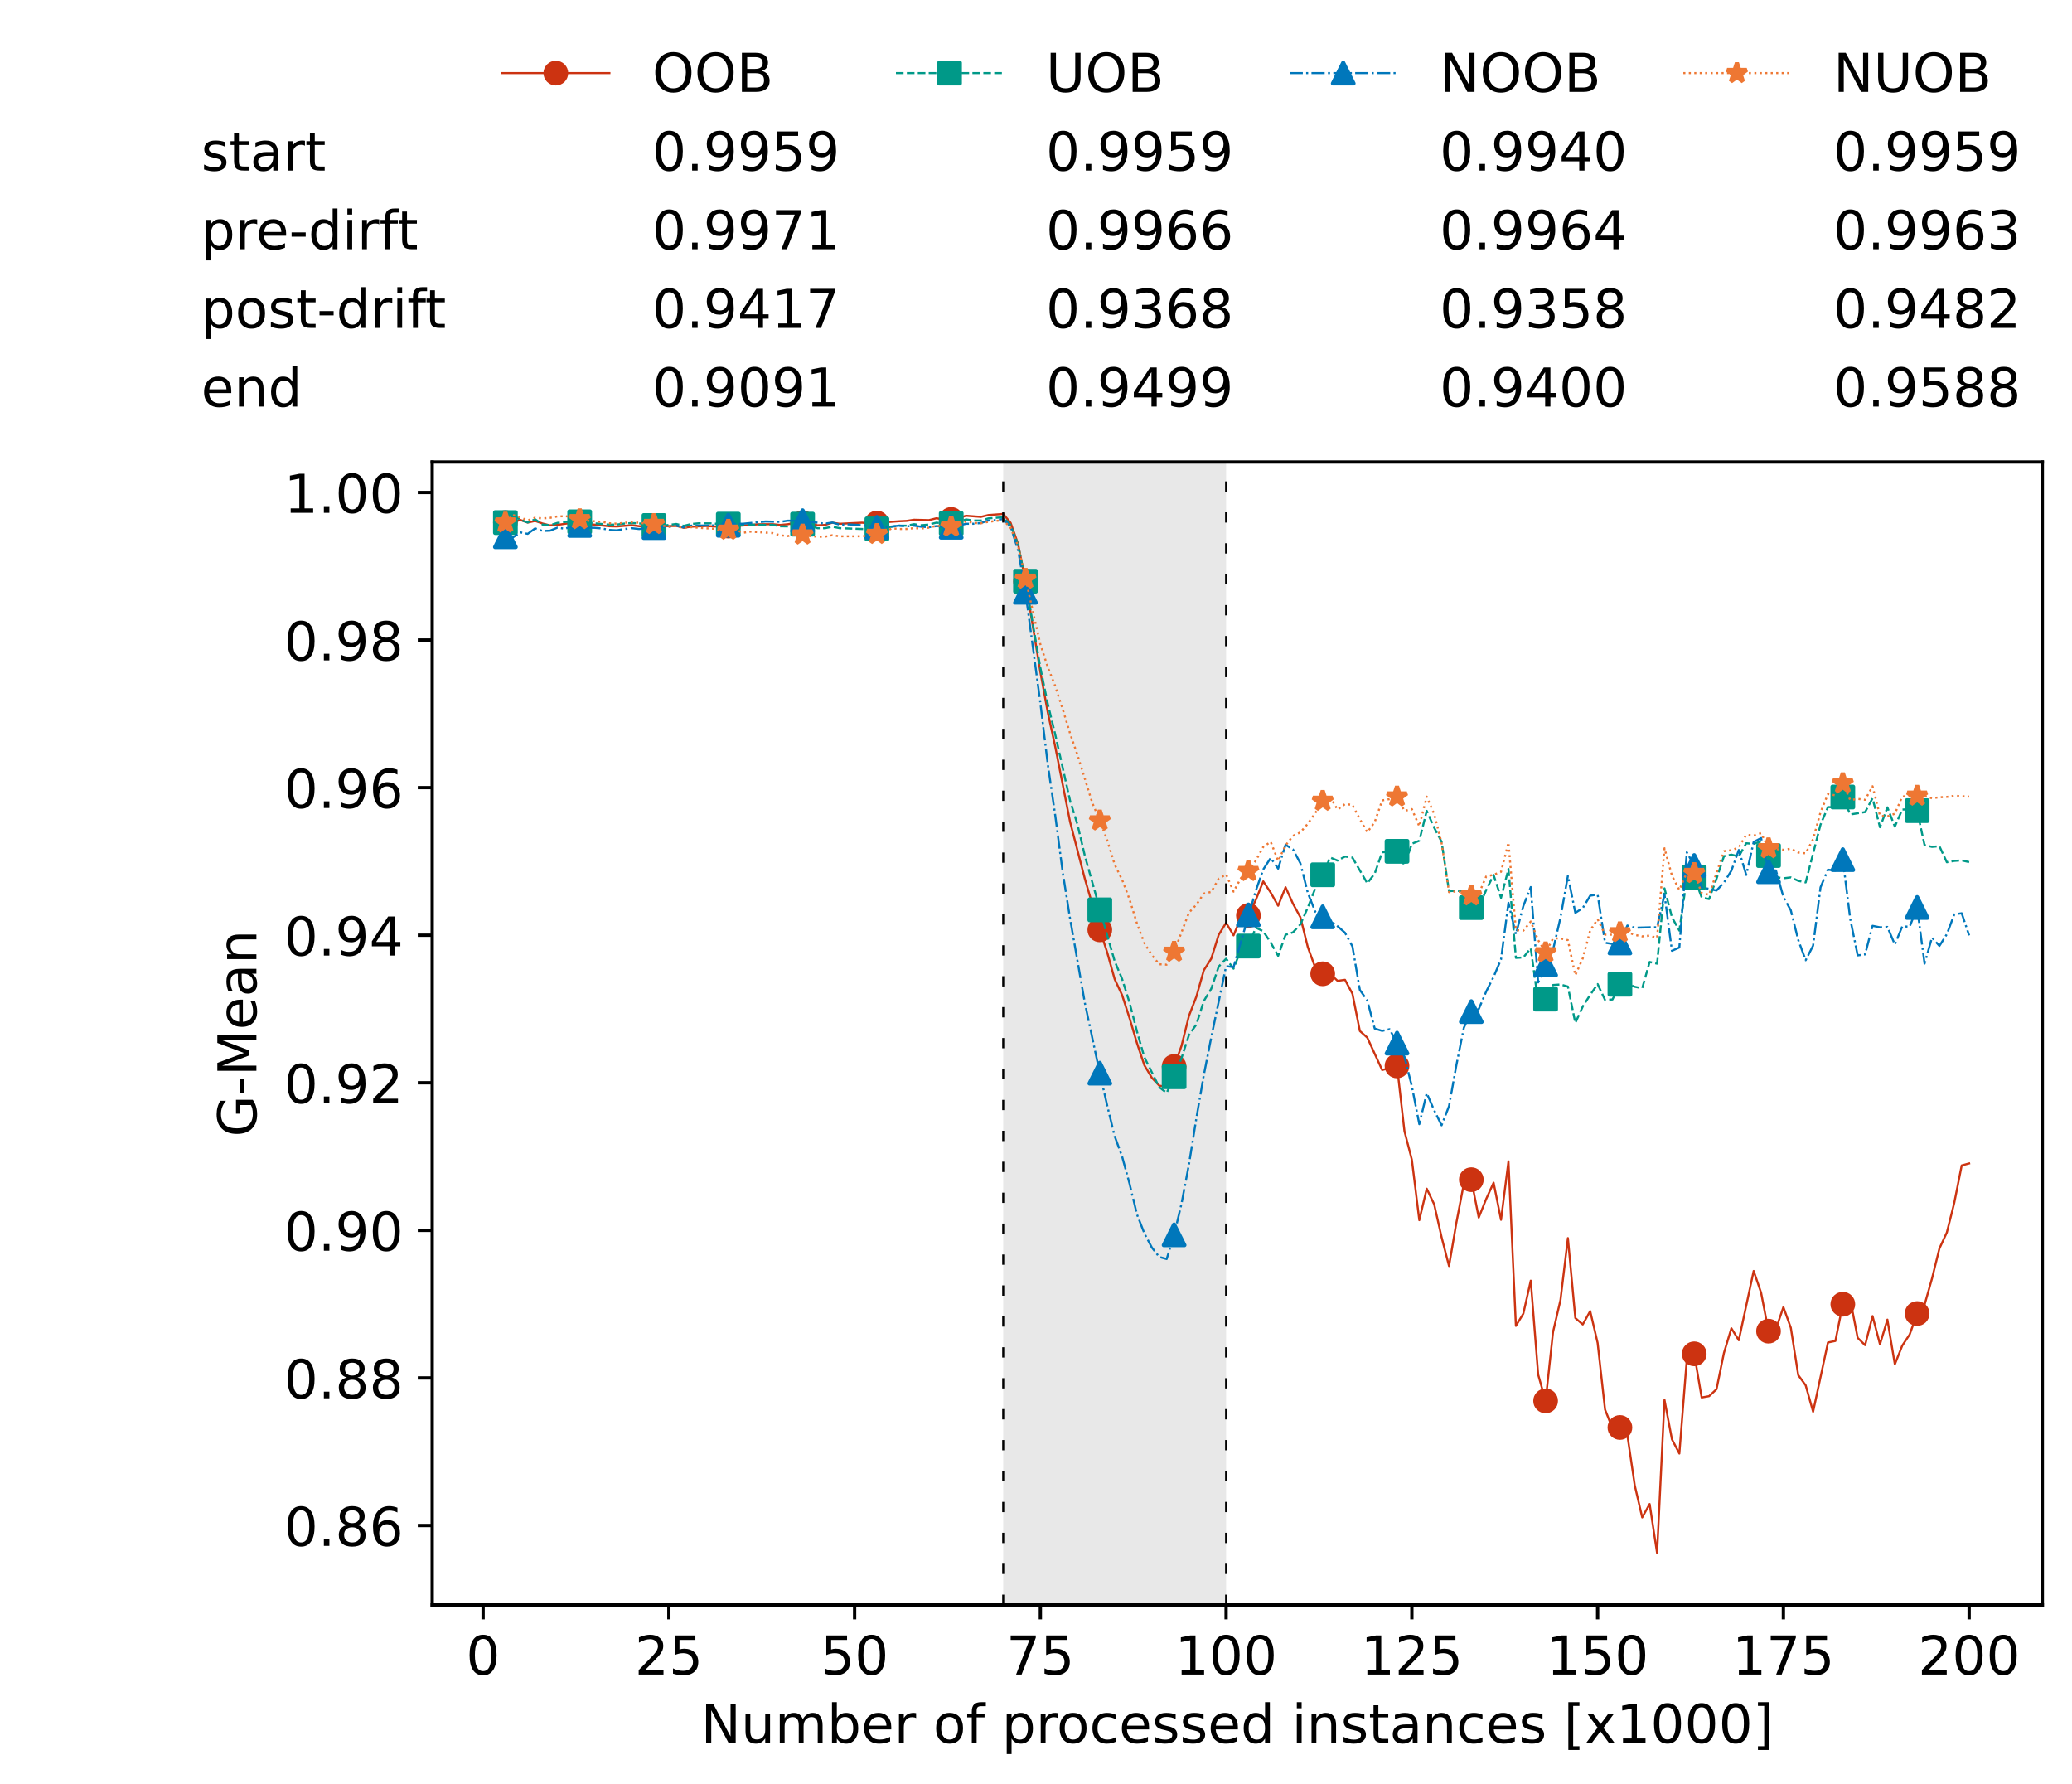 <?xml version="1.0" encoding="utf-8" standalone="no"?>
<!DOCTYPE svg PUBLIC "-//W3C//DTD SVG 1.1//EN"
  "http://www.w3.org/Graphics/SVG/1.1/DTD/svg11.dtd">
<!-- Created with matplotlib (https://matplotlib.org/) -->
<svg height="432.615pt" version="1.1" viewBox="0 0 502.65 432.615" width="502.65pt" xmlns="http://www.w3.org/2000/svg" xmlns:xlink="http://www.w3.org/1999/xlink">
 <defs>
  <style type="text/css">*{stroke-linecap:butt;stroke-linejoin:round;}</style>
 </defs>
 <g id="figure_1">
  <g id="patch_1">
   <path d="M 0 432.615 
L 502.65 432.615 
L 502.65 0 
L 0 0 
z
" style="fill:#ffffff;"/>
  </g>
  <g id="axes_1">
   <g id="patch_2">
    <path d="M 104.85 389.252 
L 495.45 389.252 
L 495.45 112.052 
L 104.85 112.052 
z
" style="fill:#ffffff;"/>
   </g>
   <g id="patch_3">
    <path clip-path="url(#p78655785ad)" d="M 297.446 389.252 
L 297.446 112.052 
L 243.372 112.052 
L 243.372 389.252 
z
" style="fill:#d3d3d3;opacity:0.5;"/>
   </g>
   <g id="matplotlib.axis_1">
    <g id="xtick_1">
     <g id="line2d_1">
      <defs>
       <path d="M 0 0 
L 0 3.5 
" id="me140c878b3" style="stroke:#000000;stroke-width:0.8;"/>
      </defs>
      <g>
       <use style="stroke:#000000;stroke-width:0.8;" x="117.197" xlink:href="#me140c878b3" y="389.252"/>
      </g>
     </g>
     <g id="text_1">
      <!-- 0 -->
      <g transform="translate(113.061 406.13)scale(0.13 -0.13)">
       <defs>
        <path d="M 31.781 66.406 
Q 24.172 66.406 20.328 58.906 
Q 16.5 51.422 16.5 36.375 
Q 16.5 21.391 20.328 13.891 
Q 24.172 6.391 31.781 6.391 
Q 39.453 6.391 43.281 13.891 
Q 47.125 21.391 47.125 36.375 
Q 47.125 51.422 43.281 58.906 
Q 39.453 66.406 31.781 66.406 
z
M 31.781 74.219 
Q 44.047 74.219 50.516 64.516 
Q 56.984 54.828 56.984 36.375 
Q 56.984 17.969 50.516 8.266 
Q 44.047 -1.422 31.781 -1.422 
Q 19.531 -1.422 13.062 8.266 
Q 6.594 17.969 6.594 36.375 
Q 6.594 54.828 13.062 64.516 
Q 19.531 74.219 31.781 74.219 
z
" id="DejaVuSans-48"/>
       </defs>
       <use xlink:href="#DejaVuSans-48"/>
      </g>
     </g>
    </g>
    <g id="xtick_2">
     <g id="line2d_2">
      <g>
       <use style="stroke:#000000;stroke-width:0.8;" x="162.259" xlink:href="#me140c878b3" y="389.252"/>
      </g>
     </g>
     <g id="text_2">
      <!-- 25 -->
      <g transform="translate(153.988 406.13)scale(0.13 -0.13)">
       <defs>
        <path d="M 19.188 8.297 
L 53.609 8.297 
L 53.609 0 
L 7.328 0 
L 7.328 8.297 
Q 12.938 14.109 22.625 23.891 
Q 32.328 33.688 34.812 36.531 
Q 39.547 41.844 41.422 45.531 
Q 43.312 49.219 43.312 52.781 
Q 43.312 58.594 39.234 62.25 
Q 35.156 65.922 28.609 65.922 
Q 23.969 65.922 18.812 64.312 
Q 13.672 62.703 7.812 59.422 
L 7.812 69.391 
Q 13.766 71.781 18.938 73 
Q 24.125 74.219 28.422 74.219 
Q 39.75 74.219 46.484 68.547 
Q 53.219 62.891 53.219 53.422 
Q 53.219 48.922 51.531 44.891 
Q 49.859 40.875 45.406 35.406 
Q 44.188 33.984 37.641 27.219 
Q 31.109 20.453 19.188 8.297 
z
" id="DejaVuSans-50"/>
        <path d="M 10.797 72.906 
L 49.516 72.906 
L 49.516 64.594 
L 19.828 64.594 
L 19.828 46.734 
Q 21.969 47.469 24.109 47.828 
Q 26.266 48.188 28.422 48.188 
Q 40.625 48.188 47.75 41.5 
Q 54.891 34.812 54.891 23.391 
Q 54.891 11.625 47.562 5.094 
Q 40.234 -1.422 26.906 -1.422 
Q 22.312 -1.422 17.547 -0.641 
Q 12.797 0.141 7.719 1.703 
L 7.719 11.625 
Q 12.109 9.234 16.797 8.062 
Q 21.484 6.891 26.703 6.891 
Q 35.156 6.891 40.078 11.328 
Q 45.016 15.766 45.016 23.391 
Q 45.016 31 40.078 35.438 
Q 35.156 39.891 26.703 39.891 
Q 22.75 39.891 18.812 39.016 
Q 14.891 38.141 10.797 36.281 
z
" id="DejaVuSans-53"/>
       </defs>
       <use xlink:href="#DejaVuSans-50"/>
       <use x="63.623" xlink:href="#DejaVuSans-53"/>
      </g>
     </g>
    </g>
    <g id="xtick_3">
     <g id="line2d_3">
      <g>
       <use style="stroke:#000000;stroke-width:0.8;" x="207.322" xlink:href="#me140c878b3" y="389.252"/>
      </g>
     </g>
     <g id="text_3">
      <!-- 50 -->
      <g transform="translate(199.05 406.13)scale(0.13 -0.13)">
       <use xlink:href="#DejaVuSans-53"/>
       <use x="63.623" xlink:href="#DejaVuSans-48"/>
      </g>
     </g>
    </g>
    <g id="xtick_4">
     <g id="line2d_4">
      <g>
       <use style="stroke:#000000;stroke-width:0.8;" x="252.384" xlink:href="#me140c878b3" y="389.252"/>
      </g>
     </g>
     <g id="text_4">
      <!-- 75 -->
      <g transform="translate(244.113 406.13)scale(0.13 -0.13)">
       <defs>
        <path d="M 8.203 72.906 
L 55.078 72.906 
L 55.078 68.703 
L 28.609 0 
L 18.312 0 
L 43.219 64.594 
L 8.203 64.594 
z
" id="DejaVuSans-55"/>
       </defs>
       <use xlink:href="#DejaVuSans-55"/>
       <use x="63.623" xlink:href="#DejaVuSans-53"/>
      </g>
     </g>
    </g>
    <g id="xtick_5">
     <g id="line2d_5">
      <g>
       <use style="stroke:#000000;stroke-width:0.8;" x="297.446" xlink:href="#me140c878b3" y="389.252"/>
      </g>
     </g>
     <g id="text_5">
      <!-- 100 -->
      <g transform="translate(285.039 406.13)scale(0.13 -0.13)">
       <defs>
        <path d="M 12.406 8.297 
L 28.516 8.297 
L 28.516 63.922 
L 10.984 60.406 
L 10.984 69.391 
L 28.422 72.906 
L 38.281 72.906 
L 38.281 8.297 
L 54.391 8.297 
L 54.391 0 
L 12.406 0 
z
" id="DejaVuSans-49"/>
       </defs>
       <use xlink:href="#DejaVuSans-49"/>
       <use x="63.623" xlink:href="#DejaVuSans-48"/>
       <use x="127.246" xlink:href="#DejaVuSans-48"/>
      </g>
     </g>
    </g>
    <g id="xtick_6">
     <g id="line2d_6">
      <g>
       <use style="stroke:#000000;stroke-width:0.8;" x="342.509" xlink:href="#me140c878b3" y="389.252"/>
      </g>
     </g>
     <g id="text_6">
      <!-- 125 -->
      <g transform="translate(330.102 406.13)scale(0.13 -0.13)">
       <use xlink:href="#DejaVuSans-49"/>
       <use x="63.623" xlink:href="#DejaVuSans-50"/>
       <use x="127.246" xlink:href="#DejaVuSans-53"/>
      </g>
     </g>
    </g>
    <g id="xtick_7">
     <g id="line2d_7">
      <g>
       <use style="stroke:#000000;stroke-width:0.8;" x="387.571" xlink:href="#me140c878b3" y="389.252"/>
      </g>
     </g>
     <g id="text_7">
      <!-- 150 -->
      <g transform="translate(375.164 406.13)scale(0.13 -0.13)">
       <use xlink:href="#DejaVuSans-49"/>
       <use x="63.623" xlink:href="#DejaVuSans-53"/>
       <use x="127.246" xlink:href="#DejaVuSans-48"/>
      </g>
     </g>
    </g>
    <g id="xtick_8">
     <g id="line2d_8">
      <g>
       <use style="stroke:#000000;stroke-width:0.8;" x="432.633" xlink:href="#me140c878b3" y="389.252"/>
      </g>
     </g>
     <g id="text_8">
      <!-- 175 -->
      <g transform="translate(420.226 406.13)scale(0.13 -0.13)">
       <use xlink:href="#DejaVuSans-49"/>
       <use x="63.623" xlink:href="#DejaVuSans-55"/>
       <use x="127.246" xlink:href="#DejaVuSans-53"/>
      </g>
     </g>
    </g>
    <g id="xtick_9">
     <g id="line2d_9">
      <g>
       <use style="stroke:#000000;stroke-width:0.8;" x="477.695" xlink:href="#me140c878b3" y="389.252"/>
      </g>
     </g>
     <g id="text_9">
      <!-- 200 -->
      <g transform="translate(465.289 406.13)scale(0.13 -0.13)">
       <use xlink:href="#DejaVuSans-50"/>
       <use x="63.623" xlink:href="#DejaVuSans-48"/>
       <use x="127.246" xlink:href="#DejaVuSans-48"/>
      </g>
     </g>
    </g>
    <g id="text_10">
     <!-- Number of processed instances [x1000] -->
     <g transform="translate(170.025 422.711)scale(0.13 -0.13)">
      <defs>
       <path d="M 9.812 72.906 
L 23.094 72.906 
L 55.422 11.922 
L 55.422 72.906 
L 64.984 72.906 
L 64.984 0 
L 51.703 0 
L 19.391 60.984 
L 19.391 0 
L 9.812 0 
z
" id="DejaVuSans-78"/>
       <path d="M 8.5 21.578 
L 8.5 54.688 
L 17.484 54.688 
L 17.484 21.922 
Q 17.484 14.156 20.5 10.266 
Q 23.531 6.391 29.594 6.391 
Q 36.859 6.391 41.078 11.031 
Q 45.312 15.672 45.312 23.688 
L 45.312 54.688 
L 54.297 54.688 
L 54.297 0 
L 45.312 0 
L 45.312 8.406 
Q 42.047 3.422 37.719 1 
Q 33.406 -1.422 27.688 -1.422 
Q 18.266 -1.422 13.375 4.438 
Q 8.5 10.297 8.5 21.578 
z
M 31.109 56 
z
" id="DejaVuSans-117"/>
       <path d="M 52 44.188 
Q 55.375 50.25 60.062 53.125 
Q 64.75 56 71.094 56 
Q 79.641 56 84.281 50.016 
Q 88.922 44.047 88.922 33.016 
L 88.922 0 
L 79.891 0 
L 79.891 32.719 
Q 79.891 40.578 77.094 44.375 
Q 74.312 48.188 68.609 48.188 
Q 61.625 48.188 57.562 43.547 
Q 53.516 38.922 53.516 30.906 
L 53.516 0 
L 44.484 0 
L 44.484 32.719 
Q 44.484 40.625 41.703 44.406 
Q 38.922 48.188 33.109 48.188 
Q 26.219 48.188 22.156 43.531 
Q 18.109 38.875 18.109 30.906 
L 18.109 0 
L 9.078 0 
L 9.078 54.688 
L 18.109 54.688 
L 18.109 46.188 
Q 21.188 51.219 25.484 53.609 
Q 29.781 56 35.688 56 
Q 41.656 56 45.828 52.969 
Q 50 49.953 52 44.188 
z
" id="DejaVuSans-109"/>
       <path d="M 48.688 27.297 
Q 48.688 37.203 44.609 42.844 
Q 40.531 48.484 33.406 48.484 
Q 26.266 48.484 22.188 42.844 
Q 18.109 37.203 18.109 27.297 
Q 18.109 17.391 22.188 11.75 
Q 26.266 6.109 33.406 6.109 
Q 40.531 6.109 44.609 11.75 
Q 48.688 17.391 48.688 27.297 
z
M 18.109 46.391 
Q 20.953 51.266 25.266 53.625 
Q 29.594 56 35.594 56 
Q 45.562 56 51.781 48.094 
Q 58.016 40.188 58.016 27.297 
Q 58.016 14.406 51.781 6.484 
Q 45.562 -1.422 35.594 -1.422 
Q 29.594 -1.422 25.266 0.953 
Q 20.953 3.328 18.109 8.203 
L 18.109 0 
L 9.078 0 
L 9.078 75.984 
L 18.109 75.984 
z
" id="DejaVuSans-98"/>
       <path d="M 56.203 29.594 
L 56.203 25.203 
L 14.891 25.203 
Q 15.484 15.922 20.484 11.062 
Q 25.484 6.203 34.422 6.203 
Q 39.594 6.203 44.453 7.469 
Q 49.312 8.734 54.109 11.281 
L 54.109 2.781 
Q 49.266 0.734 44.188 -0.344 
Q 39.109 -1.422 33.891 -1.422 
Q 20.797 -1.422 13.156 6.188 
Q 5.516 13.812 5.516 26.812 
Q 5.516 40.234 12.766 48.109 
Q 20.016 56 32.328 56 
Q 43.359 56 49.781 48.891 
Q 56.203 41.797 56.203 29.594 
z
M 47.219 32.234 
Q 47.125 39.594 43.094 43.984 
Q 39.062 48.391 32.422 48.391 
Q 24.906 48.391 20.391 44.141 
Q 15.875 39.891 15.188 32.172 
z
" id="DejaVuSans-101"/>
       <path d="M 41.109 46.297 
Q 39.594 47.172 37.812 47.578 
Q 36.031 48 33.891 48 
Q 26.266 48 22.188 43.047 
Q 18.109 38.094 18.109 28.812 
L 18.109 0 
L 9.078 0 
L 9.078 54.688 
L 18.109 54.688 
L 18.109 46.188 
Q 20.953 51.172 25.484 53.578 
Q 30.031 56 36.531 56 
Q 37.453 56 38.578 55.875 
Q 39.703 55.766 41.062 55.516 
z
" id="DejaVuSans-114"/>
       <path id="DejaVuSans-32"/>
       <path d="M 30.609 48.391 
Q 23.391 48.391 19.188 42.75 
Q 14.984 37.109 14.984 27.297 
Q 14.984 17.484 19.156 11.844 
Q 23.344 6.203 30.609 6.203 
Q 37.797 6.203 41.984 11.859 
Q 46.188 17.531 46.188 27.297 
Q 46.188 37.016 41.984 42.703 
Q 37.797 48.391 30.609 48.391 
z
M 30.609 56 
Q 42.328 56 49.016 48.375 
Q 55.719 40.766 55.719 27.297 
Q 55.719 13.875 49.016 6.219 
Q 42.328 -1.422 30.609 -1.422 
Q 18.844 -1.422 12.172 6.219 
Q 5.516 13.875 5.516 27.297 
Q 5.516 40.766 12.172 48.375 
Q 18.844 56 30.609 56 
z
" id="DejaVuSans-111"/>
       <path d="M 37.109 75.984 
L 37.109 68.5 
L 28.516 68.5 
Q 23.688 68.5 21.797 66.547 
Q 19.922 64.594 19.922 59.516 
L 19.922 54.688 
L 34.719 54.688 
L 34.719 47.703 
L 19.922 47.703 
L 19.922 0 
L 10.891 0 
L 10.891 47.703 
L 2.297 47.703 
L 2.297 54.688 
L 10.891 54.688 
L 10.891 58.5 
Q 10.891 67.625 15.141 71.797 
Q 19.391 75.984 28.609 75.984 
z
" id="DejaVuSans-102"/>
       <path d="M 18.109 8.203 
L 18.109 -20.797 
L 9.078 -20.797 
L 9.078 54.688 
L 18.109 54.688 
L 18.109 46.391 
Q 20.953 51.266 25.266 53.625 
Q 29.594 56 35.594 56 
Q 45.562 56 51.781 48.094 
Q 58.016 40.188 58.016 27.297 
Q 58.016 14.406 51.781 6.484 
Q 45.562 -1.422 35.594 -1.422 
Q 29.594 -1.422 25.266 0.953 
Q 20.953 3.328 18.109 8.203 
z
M 48.688 27.297 
Q 48.688 37.203 44.609 42.844 
Q 40.531 48.484 33.406 48.484 
Q 26.266 48.484 22.188 42.844 
Q 18.109 37.203 18.109 27.297 
Q 18.109 17.391 22.188 11.75 
Q 26.266 6.109 33.406 6.109 
Q 40.531 6.109 44.609 11.75 
Q 48.688 17.391 48.688 27.297 
z
" id="DejaVuSans-112"/>
       <path d="M 48.781 52.594 
L 48.781 44.188 
Q 44.969 46.297 41.141 47.344 
Q 37.312 48.391 33.406 48.391 
Q 24.656 48.391 19.812 42.844 
Q 14.984 37.312 14.984 27.297 
Q 14.984 17.281 19.812 11.734 
Q 24.656 6.203 33.406 6.203 
Q 37.312 6.203 41.141 7.25 
Q 44.969 8.297 48.781 10.406 
L 48.781 2.094 
Q 45.016 0.344 40.984 -0.531 
Q 36.969 -1.422 32.422 -1.422 
Q 20.062 -1.422 12.781 6.344 
Q 5.516 14.109 5.516 27.297 
Q 5.516 40.672 12.859 48.328 
Q 20.219 56 33.016 56 
Q 37.156 56 41.109 55.141 
Q 45.062 54.297 48.781 52.594 
z
" id="DejaVuSans-99"/>
       <path d="M 44.281 53.078 
L 44.281 44.578 
Q 40.484 46.531 36.375 47.5 
Q 32.281 48.484 27.875 48.484 
Q 21.188 48.484 17.844 46.438 
Q 14.5 44.391 14.5 40.281 
Q 14.5 37.156 16.891 35.375 
Q 19.281 33.594 26.516 31.984 
L 29.594 31.297 
Q 39.156 29.25 43.188 25.516 
Q 47.219 21.781 47.219 15.094 
Q 47.219 7.469 41.188 3.016 
Q 35.156 -1.422 24.609 -1.422 
Q 20.219 -1.422 15.453 -0.562 
Q 10.688 0.297 5.422 2 
L 5.422 11.281 
Q 10.406 8.688 15.234 7.391 
Q 20.062 6.109 24.812 6.109 
Q 31.156 6.109 34.562 8.281 
Q 37.984 10.453 37.984 14.406 
Q 37.984 18.062 35.516 20.016 
Q 33.062 21.969 24.703 23.781 
L 21.578 24.516 
Q 13.234 26.266 9.516 29.906 
Q 5.812 33.547 5.812 39.891 
Q 5.812 47.609 11.281 51.797 
Q 16.75 56 26.812 56 
Q 31.781 56 36.172 55.266 
Q 40.578 54.547 44.281 53.078 
z
" id="DejaVuSans-115"/>
       <path d="M 45.406 46.391 
L 45.406 75.984 
L 54.391 75.984 
L 54.391 0 
L 45.406 0 
L 45.406 8.203 
Q 42.578 3.328 38.25 0.953 
Q 33.938 -1.422 27.875 -1.422 
Q 17.969 -1.422 11.734 6.484 
Q 5.516 14.406 5.516 27.297 
Q 5.516 40.188 11.734 48.094 
Q 17.969 56 27.875 56 
Q 33.938 56 38.25 53.625 
Q 42.578 51.266 45.406 46.391 
z
M 14.797 27.297 
Q 14.797 17.391 18.875 11.75 
Q 22.953 6.109 30.078 6.109 
Q 37.203 6.109 41.297 11.75 
Q 45.406 17.391 45.406 27.297 
Q 45.406 37.203 41.297 42.844 
Q 37.203 48.484 30.078 48.484 
Q 22.953 48.484 18.875 42.844 
Q 14.797 37.203 14.797 27.297 
z
" id="DejaVuSans-100"/>
       <path d="M 9.422 54.688 
L 18.406 54.688 
L 18.406 0 
L 9.422 0 
z
M 9.422 75.984 
L 18.406 75.984 
L 18.406 64.594 
L 9.422 64.594 
z
" id="DejaVuSans-105"/>
       <path d="M 54.891 33.016 
L 54.891 0 
L 45.906 0 
L 45.906 32.719 
Q 45.906 40.484 42.875 44.328 
Q 39.844 48.188 33.797 48.188 
Q 26.516 48.188 22.312 43.547 
Q 18.109 38.922 18.109 30.906 
L 18.109 0 
L 9.078 0 
L 9.078 54.688 
L 18.109 54.688 
L 18.109 46.188 
Q 21.344 51.125 25.703 53.562 
Q 30.078 56 35.797 56 
Q 45.219 56 50.047 50.172 
Q 54.891 44.344 54.891 33.016 
z
" id="DejaVuSans-110"/>
       <path d="M 18.312 70.219 
L 18.312 54.688 
L 36.812 54.688 
L 36.812 47.703 
L 18.312 47.703 
L 18.312 18.016 
Q 18.312 11.328 20.141 9.422 
Q 21.969 7.516 27.594 7.516 
L 36.812 7.516 
L 36.812 0 
L 27.594 0 
Q 17.188 0 13.234 3.875 
Q 9.281 7.766 9.281 18.016 
L 9.281 47.703 
L 2.688 47.703 
L 2.688 54.688 
L 9.281 54.688 
L 9.281 70.219 
z
" id="DejaVuSans-116"/>
       <path d="M 34.281 27.484 
Q 23.391 27.484 19.188 25 
Q 14.984 22.516 14.984 16.5 
Q 14.984 11.719 18.141 8.906 
Q 21.297 6.109 26.703 6.109 
Q 34.188 6.109 38.703 11.406 
Q 43.219 16.703 43.219 25.484 
L 43.219 27.484 
z
M 52.203 31.203 
L 52.203 0 
L 43.219 0 
L 43.219 8.297 
Q 40.141 3.328 35.547 0.953 
Q 30.953 -1.422 24.312 -1.422 
Q 15.922 -1.422 10.953 3.297 
Q 6 8.016 6 15.922 
Q 6 25.141 12.172 29.828 
Q 18.359 34.516 30.609 34.516 
L 43.219 34.516 
L 43.219 35.406 
Q 43.219 41.609 39.141 45 
Q 35.062 48.391 27.688 48.391 
Q 23 48.391 18.547 47.266 
Q 14.109 46.141 10.016 43.891 
L 10.016 52.203 
Q 14.938 54.109 19.578 55.047 
Q 24.219 56 28.609 56 
Q 40.484 56 46.344 49.844 
Q 52.203 43.703 52.203 31.203 
z
" id="DejaVuSans-97"/>
       <path d="M 8.594 75.984 
L 29.297 75.984 
L 29.297 69 
L 17.578 69 
L 17.578 -6.203 
L 29.297 -6.203 
L 29.297 -13.188 
L 8.594 -13.188 
z
" id="DejaVuSans-91"/>
       <path d="M 54.891 54.688 
L 35.109 28.078 
L 55.906 0 
L 45.312 0 
L 29.391 21.484 
L 13.484 0 
L 2.875 0 
L 24.125 28.609 
L 4.688 54.688 
L 15.281 54.688 
L 29.781 35.203 
L 44.281 54.688 
z
" id="DejaVuSans-120"/>
       <path d="M 30.422 75.984 
L 30.422 -13.188 
L 9.719 -13.188 
L 9.719 -6.203 
L 21.391 -6.203 
L 21.391 69 
L 9.719 69 
L 9.719 75.984 
z
" id="DejaVuSans-93"/>
      </defs>
      <use xlink:href="#DejaVuSans-78"/>
      <use x="74.805" xlink:href="#DejaVuSans-117"/>
      <use x="138.184" xlink:href="#DejaVuSans-109"/>
      <use x="235.596" xlink:href="#DejaVuSans-98"/>
      <use x="299.072" xlink:href="#DejaVuSans-101"/>
      <use x="360.596" xlink:href="#DejaVuSans-114"/>
      <use x="401.709" xlink:href="#DejaVuSans-32"/>
      <use x="433.496" xlink:href="#DejaVuSans-111"/>
      <use x="494.678" xlink:href="#DejaVuSans-102"/>
      <use x="529.883" xlink:href="#DejaVuSans-32"/>
      <use x="561.67" xlink:href="#DejaVuSans-112"/>
      <use x="625.146" xlink:href="#DejaVuSans-114"/>
      <use x="664.01" xlink:href="#DejaVuSans-111"/>
      <use x="725.191" xlink:href="#DejaVuSans-99"/>
      <use x="780.172" xlink:href="#DejaVuSans-101"/>
      <use x="841.695" xlink:href="#DejaVuSans-115"/>
      <use x="893.795" xlink:href="#DejaVuSans-115"/>
      <use x="945.895" xlink:href="#DejaVuSans-101"/>
      <use x="1007.418" xlink:href="#DejaVuSans-100"/>
      <use x="1070.895" xlink:href="#DejaVuSans-32"/>
      <use x="1102.682" xlink:href="#DejaVuSans-105"/>
      <use x="1130.465" xlink:href="#DejaVuSans-110"/>
      <use x="1193.844" xlink:href="#DejaVuSans-115"/>
      <use x="1245.943" xlink:href="#DejaVuSans-116"/>
      <use x="1285.152" xlink:href="#DejaVuSans-97"/>
      <use x="1346.432" xlink:href="#DejaVuSans-110"/>
      <use x="1409.811" xlink:href="#DejaVuSans-99"/>
      <use x="1464.791" xlink:href="#DejaVuSans-101"/>
      <use x="1526.314" xlink:href="#DejaVuSans-115"/>
      <use x="1578.414" xlink:href="#DejaVuSans-32"/>
      <use x="1610.201" xlink:href="#DejaVuSans-91"/>
      <use x="1649.215" xlink:href="#DejaVuSans-120"/>
      <use x="1708.395" xlink:href="#DejaVuSans-49"/>
      <use x="1772.018" xlink:href="#DejaVuSans-48"/>
      <use x="1835.641" xlink:href="#DejaVuSans-48"/>
      <use x="1899.264" xlink:href="#DejaVuSans-48"/>
      <use x="1962.887" xlink:href="#DejaVuSans-93"/>
     </g>
    </g>
   </g>
   <g id="matplotlib.axis_2">
    <g id="ytick_1">
     <g id="line2d_10">
      <defs>
       <path d="M 0 0 
L -3.5 0 
" id="me9d317f758" style="stroke:#000000;stroke-width:0.8;"/>
      </defs>
      <g>
       <use style="stroke:#000000;stroke-width:0.8;" x="104.85" xlink:href="#me9d317f758" y="369.991"/>
      </g>
     </g>
     <g id="text_11">
      <!-- 0.86 -->
      <g transform="translate(68.905 374.93)scale(0.13 -0.13)">
       <defs>
        <path d="M 10.688 12.406 
L 21 12.406 
L 21 0 
L 10.688 0 
z
" id="DejaVuSans-46"/>
        <path d="M 31.781 34.625 
Q 24.75 34.625 20.719 30.859 
Q 16.703 27.094 16.703 20.516 
Q 16.703 13.922 20.719 10.156 
Q 24.75 6.391 31.781 6.391 
Q 38.812 6.391 42.859 10.172 
Q 46.922 13.969 46.922 20.516 
Q 46.922 27.094 42.891 30.859 
Q 38.875 34.625 31.781 34.625 
z
M 21.922 38.812 
Q 15.578 40.375 12.031 44.719 
Q 8.5 49.078 8.5 55.328 
Q 8.5 64.062 14.719 69.141 
Q 20.953 74.219 31.781 74.219 
Q 42.672 74.219 48.875 69.141 
Q 55.078 64.062 55.078 55.328 
Q 55.078 49.078 51.531 44.719 
Q 48 40.375 41.703 38.812 
Q 48.828 37.156 52.797 32.312 
Q 56.781 27.484 56.781 20.516 
Q 56.781 9.906 50.312 4.234 
Q 43.844 -1.422 31.781 -1.422 
Q 19.734 -1.422 13.25 4.234 
Q 6.781 9.906 6.781 20.516 
Q 6.781 27.484 10.781 32.312 
Q 14.797 37.156 21.922 38.812 
z
M 18.312 54.391 
Q 18.312 48.734 21.844 45.562 
Q 25.391 42.391 31.781 42.391 
Q 38.141 42.391 41.719 45.562 
Q 45.312 48.734 45.312 54.391 
Q 45.312 60.062 41.719 63.234 
Q 38.141 66.406 31.781 66.406 
Q 25.391 66.406 21.844 63.234 
Q 18.312 60.062 18.312 54.391 
z
" id="DejaVuSans-56"/>
        <path d="M 33.016 40.375 
Q 26.375 40.375 22.484 35.828 
Q 18.609 31.297 18.609 23.391 
Q 18.609 15.531 22.484 10.953 
Q 26.375 6.391 33.016 6.391 
Q 39.656 6.391 43.531 10.953 
Q 47.406 15.531 47.406 23.391 
Q 47.406 31.297 43.531 35.828 
Q 39.656 40.375 33.016 40.375 
z
M 52.594 71.297 
L 52.594 62.312 
Q 48.875 64.062 45.094 64.984 
Q 41.312 65.922 37.594 65.922 
Q 27.828 65.922 22.672 59.328 
Q 17.531 52.734 16.797 39.406 
Q 19.672 43.656 24.016 45.922 
Q 28.375 48.188 33.594 48.188 
Q 44.578 48.188 50.953 41.516 
Q 57.328 34.859 57.328 23.391 
Q 57.328 12.156 50.688 5.359 
Q 44.047 -1.422 33.016 -1.422 
Q 20.359 -1.422 13.672 8.266 
Q 6.984 17.969 6.984 36.375 
Q 6.984 53.656 15.188 63.938 
Q 23.391 74.219 37.203 74.219 
Q 40.922 74.219 44.703 73.484 
Q 48.484 72.75 52.594 71.297 
z
" id="DejaVuSans-54"/>
       </defs>
       <use xlink:href="#DejaVuSans-48"/>
       <use x="63.623" xlink:href="#DejaVuSans-46"/>
       <use x="95.41" xlink:href="#DejaVuSans-56"/>
       <use x="159.033" xlink:href="#DejaVuSans-54"/>
      </g>
     </g>
    </g>
    <g id="ytick_2">
     <g id="line2d_11">
      <g>
       <use style="stroke:#000000;stroke-width:0.8;" x="104.85" xlink:href="#me9d317f758" y="334.198"/>
      </g>
     </g>
     <g id="text_12">
      <!-- 0.88 -->
      <g transform="translate(68.905 339.137)scale(0.13 -0.13)">
       <use xlink:href="#DejaVuSans-48"/>
       <use x="63.623" xlink:href="#DejaVuSans-46"/>
       <use x="95.41" xlink:href="#DejaVuSans-56"/>
       <use x="159.033" xlink:href="#DejaVuSans-56"/>
      </g>
     </g>
    </g>
    <g id="ytick_3">
     <g id="line2d_12">
      <g>
       <use style="stroke:#000000;stroke-width:0.8;" x="104.85" xlink:href="#me9d317f758" y="298.405"/>
      </g>
     </g>
     <g id="text_13">
      <!-- 0.90 -->
      <g transform="translate(68.905 303.344)scale(0.13 -0.13)">
       <defs>
        <path d="M 10.984 1.516 
L 10.984 10.5 
Q 14.703 8.734 18.5 7.812 
Q 22.312 6.891 25.984 6.891 
Q 35.75 6.891 40.891 13.453 
Q 46.047 20.016 46.781 33.406 
Q 43.953 29.203 39.594 26.953 
Q 35.25 24.703 29.984 24.703 
Q 19.047 24.703 12.672 31.312 
Q 6.297 37.938 6.297 49.422 
Q 6.297 60.641 12.938 67.422 
Q 19.578 74.219 30.609 74.219 
Q 43.266 74.219 49.922 64.516 
Q 56.594 54.828 56.594 36.375 
Q 56.594 19.141 48.406 8.859 
Q 40.234 -1.422 26.422 -1.422 
Q 22.703 -1.422 18.891 -0.688 
Q 15.094 0.047 10.984 1.516 
z
M 30.609 32.422 
Q 37.25 32.422 41.125 36.953 
Q 45.016 41.5 45.016 49.422 
Q 45.016 57.281 41.125 61.844 
Q 37.25 66.406 30.609 66.406 
Q 23.969 66.406 20.094 61.844 
Q 16.219 57.281 16.219 49.422 
Q 16.219 41.5 20.094 36.953 
Q 23.969 32.422 30.609 32.422 
z
" id="DejaVuSans-57"/>
       </defs>
       <use xlink:href="#DejaVuSans-48"/>
       <use x="63.623" xlink:href="#DejaVuSans-46"/>
       <use x="95.41" xlink:href="#DejaVuSans-57"/>
       <use x="159.033" xlink:href="#DejaVuSans-48"/>
      </g>
     </g>
    </g>
    <g id="ytick_4">
     <g id="line2d_13">
      <g>
       <use style="stroke:#000000;stroke-width:0.8;" x="104.85" xlink:href="#me9d317f758" y="262.612"/>
      </g>
     </g>
     <g id="text_14">
      <!-- 0.92 -->
      <g transform="translate(68.905 267.551)scale(0.13 -0.13)">
       <use xlink:href="#DejaVuSans-48"/>
       <use x="63.623" xlink:href="#DejaVuSans-46"/>
       <use x="95.41" xlink:href="#DejaVuSans-57"/>
       <use x="159.033" xlink:href="#DejaVuSans-50"/>
      </g>
     </g>
    </g>
    <g id="ytick_5">
     <g id="line2d_14">
      <g>
       <use style="stroke:#000000;stroke-width:0.8;" x="104.85" xlink:href="#me9d317f758" y="226.819"/>
      </g>
     </g>
     <g id="text_15">
      <!-- 0.94 -->
      <g transform="translate(68.905 231.758)scale(0.13 -0.13)">
       <defs>
        <path d="M 37.797 64.312 
L 12.891 25.391 
L 37.797 25.391 
z
M 35.203 72.906 
L 47.609 72.906 
L 47.609 25.391 
L 58.016 25.391 
L 58.016 17.188 
L 47.609 17.188 
L 47.609 0 
L 37.797 0 
L 37.797 17.188 
L 4.891 17.188 
L 4.891 26.703 
z
" id="DejaVuSans-52"/>
       </defs>
       <use xlink:href="#DejaVuSans-48"/>
       <use x="63.623" xlink:href="#DejaVuSans-46"/>
       <use x="95.41" xlink:href="#DejaVuSans-57"/>
       <use x="159.033" xlink:href="#DejaVuSans-52"/>
      </g>
     </g>
    </g>
    <g id="ytick_6">
     <g id="line2d_15">
      <g>
       <use style="stroke:#000000;stroke-width:0.8;" x="104.85" xlink:href="#me9d317f758" y="191.026"/>
      </g>
     </g>
     <g id="text_16">
      <!-- 0.96 -->
      <g transform="translate(68.905 195.965)scale(0.13 -0.13)">
       <use xlink:href="#DejaVuSans-48"/>
       <use x="63.623" xlink:href="#DejaVuSans-46"/>
       <use x="95.41" xlink:href="#DejaVuSans-57"/>
       <use x="159.033" xlink:href="#DejaVuSans-54"/>
      </g>
     </g>
    </g>
    <g id="ytick_7">
     <g id="line2d_16">
      <g>
       <use style="stroke:#000000;stroke-width:0.8;" x="104.85" xlink:href="#me9d317f758" y="155.233"/>
      </g>
     </g>
     <g id="text_17">
      <!-- 0.98 -->
      <g transform="translate(68.905 160.172)scale(0.13 -0.13)">
       <use xlink:href="#DejaVuSans-48"/>
       <use x="63.623" xlink:href="#DejaVuSans-46"/>
       <use x="95.41" xlink:href="#DejaVuSans-57"/>
       <use x="159.033" xlink:href="#DejaVuSans-56"/>
      </g>
     </g>
    </g>
    <g id="ytick_8">
     <g id="line2d_17">
      <g>
       <use style="stroke:#000000;stroke-width:0.8;" x="104.85" xlink:href="#me9d317f758" y="119.44"/>
      </g>
     </g>
     <g id="text_18">
      <!-- 1.00 -->
      <g transform="translate(68.905 124.379)scale(0.13 -0.13)">
       <use xlink:href="#DejaVuSans-49"/>
       <use x="63.623" xlink:href="#DejaVuSans-46"/>
       <use x="95.41" xlink:href="#DejaVuSans-48"/>
       <use x="159.033" xlink:href="#DejaVuSans-48"/>
      </g>
     </g>
    </g>
    <g id="text_19">
     <!-- G-Mean -->
     <g transform="translate(62.201 275.744)rotate(-90)scale(0.13 -0.13)">
      <defs>
       <path d="M 59.516 10.406 
L 59.516 29.984 
L 43.406 29.984 
L 43.406 38.094 
L 69.281 38.094 
L 69.281 6.781 
Q 63.578 2.734 56.688 0.656 
Q 49.812 -1.422 42 -1.422 
Q 24.906 -1.422 15.25 8.562 
Q 5.609 18.562 5.609 36.375 
Q 5.609 54.25 15.25 64.234 
Q 24.906 74.219 42 74.219 
Q 49.125 74.219 55.547 72.453 
Q 61.969 70.703 67.391 67.281 
L 67.391 56.781 
Q 61.922 61.422 55.766 63.766 
Q 49.609 66.109 42.828 66.109 
Q 29.438 66.109 22.719 58.641 
Q 16.016 51.172 16.016 36.375 
Q 16.016 21.625 22.719 14.156 
Q 29.438 6.688 42.828 6.688 
Q 48.047 6.688 52.141 7.594 
Q 56.25 8.5 59.516 10.406 
z
" id="DejaVuSans-71"/>
       <path d="M 4.891 31.391 
L 31.203 31.391 
L 31.203 23.391 
L 4.891 23.391 
z
" id="DejaVuSans-45"/>
       <path d="M 9.812 72.906 
L 24.516 72.906 
L 43.109 23.297 
L 61.812 72.906 
L 76.516 72.906 
L 76.516 0 
L 66.891 0 
L 66.891 64.016 
L 48.094 14.016 
L 38.188 14.016 
L 19.391 64.016 
L 19.391 0 
L 9.812 0 
z
" id="DejaVuSans-77"/>
      </defs>
      <use xlink:href="#DejaVuSans-71"/>
      <use x="77.49" xlink:href="#DejaVuSans-45"/>
      <use x="113.574" xlink:href="#DejaVuSans-77"/>
      <use x="199.854" xlink:href="#DejaVuSans-101"/>
      <use x="261.377" xlink:href="#DejaVuSans-97"/>
      <use x="322.656" xlink:href="#DejaVuSans-110"/>
     </g>
    </g>
   </g>
   <g id="line2d_18"/>
   <g id="line2d_19"/>
   <g id="line2d_20"/>
   <g id="line2d_21"/>
   <g id="line2d_22"/>
   <g id="line2d_23">
    <path clip-path="url(#p78655785ad)" d="M 122.605 126.744 
L 124.407 126.73 
L 126.21 126.097 
L 128.012 126.745 
L 129.815 126.346 
L 131.617 126.97 
L 133.419 127.426 
L 135.222 127.299 
L 138.827 126.786 
L 144.234 127.251 
L 147.839 127.636 
L 149.642 127.686 
L 153.247 127.379 
L 155.049 127.618 
L 160.457 127.646 
L 164.062 127.547 
L 165.864 128.004 
L 167.667 127.74 
L 171.272 127.571 
L 174.877 127.762 
L 176.679 127.585 
L 178.482 127.595 
L 183.889 127.156 
L 187.494 127.142 
L 189.297 127.319 
L 191.099 127.147 
L 192.902 126.787 
L 196.507 126.876 
L 198.309 127.405 
L 200.112 127.318 
L 201.914 126.774 
L 203.717 127.038 
L 209.124 126.768 
L 210.927 126.943 
L 214.532 126.68 
L 218.137 126.42 
L 219.939 126.336 
L 221.742 126.061 
L 225.347 126.154 
L 227.149 125.702 
L 228.952 125.965 
L 230.754 125.975 
L 232.557 125.618 
L 234.359 125.092 
L 237.964 125.361 
L 239.767 124.921 
L 243.372 124.652 
L 245.174 126.814 
L 246.976 131.912 
L 248.779 141.024 
L 252.384 162.987 
L 254.186 172.785 
L 255.989 181.081 
L 259.594 199.334 
L 263.199 213.226 
L 266.804 225.518 
L 268.606 231.01 
L 270.409 237.48 
L 272.211 241.329 
L 274.014 246.912 
L 275.816 252.987 
L 277.619 258.37 
L 279.421 261.39 
L 281.224 263.308 
L 283.026 263.619 
L 286.631 253.647 
L 288.434 246.38 
L 290.236 241.696 
L 292.039 235.314 
L 293.841 232.498 
L 295.644 226.721 
L 297.446 223.808 
L 299.249 226.857 
L 301.051 222.537 
L 302.854 222.04 
L 304.656 218.231 
L 306.459 213.769 
L 308.261 216.482 
L 310.064 219.67 
L 311.866 215.192 
L 313.669 219.182 
L 315.471 222.477 
L 317.274 229.74 
L 319.076 234.7 
L 320.879 236.176 
L 322.681 236.212 
L 324.484 237.882 
L 326.286 237.637 
L 328.089 241.013 
L 329.891 250.051 
L 331.694 251.657 
L 335.299 259.518 
L 338.904 258.526 
L 340.706 274.329 
L 342.509 281.29 
L 344.311 295.934 
L 346.114 288.303 
L 347.916 292.082 
L 349.719 300.061 
L 351.521 307.059 
L 353.324 296.451 
L 355.126 287.044 
L 356.928 286.114 
L 358.731 295.301 
L 360.533 290.806 
L 362.336 286.851 
L 364.138 295.849 
L 365.941 281.662 
L 367.743 321.571 
L 369.546 318.608 
L 371.348 310.603 
L 373.151 333.405 
L 374.953 339.766 
L 376.756 323.052 
L 378.558 315.31 
L 380.361 300.282 
L 382.163 319.673 
L 383.966 321.227 
L 385.768 317.994 
L 387.571 325.709 
L 389.373 341.872 
L 391.176 346.434 
L 392.978 346.213 
L 394.781 348.023 
L 396.583 360.288 
L 398.386 368.025 
L 400.188 364.775 
L 401.991 376.652 
L 403.793 339.536 
L 405.596 349.075 
L 407.398 352.532 
L 409.201 329.72 
L 411.003 328.351 
L 412.806 338.936 
L 414.608 338.617 
L 416.411 336.934 
L 418.213 328.136 
L 420.016 322.159 
L 421.818 325.059 
L 425.423 308.254 
L 427.226 313.518 
L 429.028 322.854 
L 430.831 322.335 
L 432.633 317.022 
L 434.436 322.024 
L 436.238 333.51 
L 438.041 335.995 
L 439.843 342.389 
L 443.448 325.601 
L 445.251 325.232 
L 447.053 316.32 
L 448.856 315.21 
L 450.658 324.482 
L 452.461 326.251 
L 454.263 319.193 
L 456.066 326.048 
L 457.868 320.055 
L 459.671 330.893 
L 461.473 326.35 
L 463.276 323.646 
L 465.078 318.581 
L 466.881 316.459 
L 468.683 310.095 
L 470.485 302.805 
L 472.288 298.912 
L 474.09 291.726 
L 475.893 282.654 
L 477.695 282.172 
L 477.695 282.172 
" style="fill:none;stroke:#cc3311;stroke-linecap:square;stroke-width:0.5;"/>
    <defs>
     <path d="M 0 2.5 
C 0.663 2.5 1.299 2.237 1.768 1.768 
C 2.237 1.299 2.5 0.663 2.5 0 
C 2.5 -0.663 2.237 -1.299 1.768 -1.768 
C 1.299 -2.237 0.663 -2.5 0 -2.5 
C -0.663 -2.5 -1.299 -2.237 -1.768 -1.768 
C -2.237 -1.299 -2.5 -0.663 -2.5 0 
C -2.5 0.663 -2.237 1.299 -1.768 1.768 
C -1.299 2.237 -0.663 2.5 0 2.5 
z
" id="mbbfc4412ff" style="stroke:#cc3311;"/>
    </defs>
    <g clip-path="url(#p78655785ad)">
     <use style="fill:#cc3311;stroke:#cc3311;" x="122.605" xlink:href="#mbbfc4412ff" y="126.744"/>
     <use style="fill:#cc3311;stroke:#cc3311;" x="140.629" xlink:href="#mbbfc4412ff" y="126.91"/>
     <use style="fill:#cc3311;stroke:#cc3311;" x="158.654" xlink:href="#mbbfc4412ff" y="127.652"/>
     <use style="fill:#cc3311;stroke:#cc3311;" x="176.679" xlink:href="#mbbfc4412ff" y="127.585"/>
     <use style="fill:#cc3311;stroke:#cc3311;" x="194.704" xlink:href="#mbbfc4412ff" y="126.787"/>
     <use style="fill:#cc3311;stroke:#cc3311;" x="212.729" xlink:href="#mbbfc4412ff" y="126.858"/>
     <use style="fill:#cc3311;stroke:#cc3311;" x="230.754" xlink:href="#mbbfc4412ff" y="125.975"/>
     <use style="fill:#cc3311;stroke:#cc3311;" x="248.779" xlink:href="#mbbfc4412ff" y="141.024"/>
     <use style="fill:#cc3311;stroke:#cc3311;" x="266.804" xlink:href="#mbbfc4412ff" y="225.518"/>
     <use style="fill:#cc3311;stroke:#cc3311;" x="284.829" xlink:href="#mbbfc4412ff" y="258.658"/>
     <use style="fill:#cc3311;stroke:#cc3311;" x="302.854" xlink:href="#mbbfc4412ff" y="222.04"/>
     <use style="fill:#cc3311;stroke:#cc3311;" x="320.879" xlink:href="#mbbfc4412ff" y="236.176"/>
     <use style="fill:#cc3311;stroke:#cc3311;" x="338.904" xlink:href="#mbbfc4412ff" y="258.526"/>
     <use style="fill:#cc3311;stroke:#cc3311;" x="356.928" xlink:href="#mbbfc4412ff" y="286.114"/>
     <use style="fill:#cc3311;stroke:#cc3311;" x="374.953" xlink:href="#mbbfc4412ff" y="339.766"/>
     <use style="fill:#cc3311;stroke:#cc3311;" x="392.978" xlink:href="#mbbfc4412ff" y="346.213"/>
     <use style="fill:#cc3311;stroke:#cc3311;" x="411.003" xlink:href="#mbbfc4412ff" y="328.351"/>
     <use style="fill:#cc3311;stroke:#cc3311;" x="429.028" xlink:href="#mbbfc4412ff" y="322.854"/>
     <use style="fill:#cc3311;stroke:#cc3311;" x="447.053" xlink:href="#mbbfc4412ff" y="316.32"/>
     <use style="fill:#cc3311;stroke:#cc3311;" x="465.078" xlink:href="#mbbfc4412ff" y="318.581"/>
    </g>
   </g>
   <g id="line2d_24"/>
   <g id="line2d_25"/>
   <g id="line2d_26"/>
   <g id="line2d_27"/>
   <g id="line2d_28">
    <path clip-path="url(#p78655785ad)" d="M 122.605 126.744 
L 124.407 124.883 
L 126.21 126.059 
L 128.012 126.717 
L 129.815 125.952 
L 131.617 127.223 
L 133.419 127.386 
L 135.222 126.816 
L 138.827 126.405 
L 147.839 127.262 
L 149.642 127.227 
L 151.444 126.989 
L 153.247 126.867 
L 155.049 126.937 
L 158.654 127.451 
L 160.457 127.542 
L 164.062 127.081 
L 165.864 127.536 
L 167.667 127.097 
L 169.469 126.92 
L 173.074 126.93 
L 174.877 127.214 
L 176.679 127.124 
L 180.284 127.235 
L 185.692 127.305 
L 187.494 127.297 
L 189.297 127.651 
L 191.099 127.666 
L 192.902 127.216 
L 194.704 127.125 
L 196.507 127.481 
L 198.309 128.109 
L 200.112 128.109 
L 201.914 127.748 
L 203.717 128.1 
L 210.927 128.362 
L 212.729 128.282 
L 218.137 127.487 
L 219.939 127.496 
L 221.742 127.131 
L 223.544 127.39 
L 225.347 127.222 
L 227.149 126.769 
L 228.952 126.944 
L 230.754 126.956 
L 232.557 126.601 
L 234.359 125.98 
L 236.162 126.251 
L 237.964 126.253 
L 239.767 125.724 
L 243.372 125.453 
L 245.174 127.347 
L 246.976 132.164 
L 248.779 140.965 
L 252.384 161.947 
L 254.186 170.728 
L 255.989 178.14 
L 259.594 194.185 
L 261.396 200.009 
L 263.199 207.65 
L 268.606 226.868 
L 270.409 233.098 
L 272.211 237.416 
L 274.014 243.165 
L 275.816 250.15 
L 277.619 256.431 
L 281.224 263.687 
L 283.026 265.061 
L 284.829 261.151 
L 286.631 256.618 
L 288.434 251.022 
L 290.236 248.453 
L 292.039 242.771 
L 293.841 239.8 
L 295.644 234.424 
L 297.446 232.511 
L 299.249 234.942 
L 301.051 230.279 
L 302.854 229.446 
L 304.656 224.976 
L 306.459 225.873 
L 308.261 228.597 
L 310.064 231.827 
L 311.866 226.717 
L 313.669 226.129 
L 315.471 224.178 
L 317.274 220.088 
L 319.076 215.451 
L 320.879 212.166 
L 322.681 207.963 
L 324.484 208.722 
L 326.286 207.739 
L 328.089 207.998 
L 331.694 214.218 
L 333.496 211.869 
L 335.299 206.696 
L 338.904 206.474 
L 340.706 209.9 
L 342.509 204.637 
L 344.311 203.908 
L 346.114 196.665 
L 347.916 200.738 
L 349.719 204.15 
L 351.521 216.137 
L 353.324 216.049 
L 355.126 216.194 
L 356.928 220.127 
L 358.731 220.083 
L 360.533 215.874 
L 362.336 212.211 
L 364.138 217.753 
L 365.941 210.763 
L 367.743 232.315 
L 369.546 232.219 
L 371.348 229.985 
L 373.151 242.996 
L 374.953 242.316 
L 376.756 238.896 
L 378.558 238.768 
L 380.361 239.274 
L 382.163 248.095 
L 383.966 244.126 
L 385.768 241.279 
L 387.571 238.673 
L 389.373 242.543 
L 391.176 242.408 
L 392.978 238.713 
L 394.781 238.566 
L 396.583 239.331 
L 398.386 239.688 
L 400.188 233.306 
L 401.991 233.719 
L 403.793 215.456 
L 405.596 222.457 
L 407.398 225.701 
L 409.201 213.045 
L 411.003 212.763 
L 412.806 217.635 
L 414.608 218.057 
L 416.411 213.128 
L 418.213 207.661 
L 420.016 207.278 
L 421.818 207.72 
L 423.621 204.523 
L 425.423 204.656 
L 427.226 204.054 
L 429.028 207.5 
L 430.831 212.729 
L 432.633 213.014 
L 434.436 212.801 
L 436.238 213.628 
L 438.041 214.012 
L 441.646 199.997 
L 443.448 195.737 
L 445.251 195.824 
L 447.053 193.306 
L 448.856 197.538 
L 452.461 196.954 
L 454.263 193.61 
L 456.066 200.631 
L 457.868 195.811 
L 459.671 200.478 
L 461.473 196.341 
L 463.276 196.291 
L 465.078 196.607 
L 466.881 204.972 
L 468.683 205.39 
L 470.485 205.237 
L 472.288 209.117 
L 474.09 208.799 
L 475.893 208.667 
L 477.695 209.085 
L 477.695 209.085 
" style="fill:none;stroke:#009988;stroke-dasharray:1.85,0.8;stroke-dashoffset:0;stroke-width:0.5;"/>
    <defs>
     <path d="M -2.5 2.5 
L 2.5 2.5 
L 2.5 -2.5 
L -2.5 -2.5 
z
" id="m000c441455" style="stroke:#009988;stroke-linejoin:miter;"/>
    </defs>
    <g clip-path="url(#p78655785ad)">
     <use style="fill:#009988;stroke:#009988;stroke-linejoin:miter;" x="122.605" xlink:href="#m000c441455" y="126.744"/>
     <use style="fill:#009988;stroke:#009988;stroke-linejoin:miter;" x="140.629" xlink:href="#m000c441455" y="126.564"/>
     <use style="fill:#009988;stroke:#009988;stroke-linejoin:miter;" x="158.654" xlink:href="#m000c441455" y="127.451"/>
     <use style="fill:#009988;stroke:#009988;stroke-linejoin:miter;" x="176.679" xlink:href="#m000c441455" y="127.124"/>
     <use style="fill:#009988;stroke:#009988;stroke-linejoin:miter;" x="194.704" xlink:href="#m000c441455" y="127.125"/>
     <use style="fill:#009988;stroke:#009988;stroke-linejoin:miter;" x="212.729" xlink:href="#m000c441455" y="128.282"/>
     <use style="fill:#009988;stroke:#009988;stroke-linejoin:miter;" x="230.754" xlink:href="#m000c441455" y="126.956"/>
     <use style="fill:#009988;stroke:#009988;stroke-linejoin:miter;" x="248.779" xlink:href="#m000c441455" y="140.965"/>
     <use style="fill:#009988;stroke:#009988;stroke-linejoin:miter;" x="266.804" xlink:href="#m000c441455" y="220.666"/>
     <use style="fill:#009988;stroke:#009988;stroke-linejoin:miter;" x="284.829" xlink:href="#m000c441455" y="261.151"/>
     <use style="fill:#009988;stroke:#009988;stroke-linejoin:miter;" x="302.854" xlink:href="#m000c441455" y="229.446"/>
     <use style="fill:#009988;stroke:#009988;stroke-linejoin:miter;" x="320.879" xlink:href="#m000c441455" y="212.166"/>
     <use style="fill:#009988;stroke:#009988;stroke-linejoin:miter;" x="338.904" xlink:href="#m000c441455" y="206.474"/>
     <use style="fill:#009988;stroke:#009988;stroke-linejoin:miter;" x="356.928" xlink:href="#m000c441455" y="220.127"/>
     <use style="fill:#009988;stroke:#009988;stroke-linejoin:miter;" x="374.953" xlink:href="#m000c441455" y="242.316"/>
     <use style="fill:#009988;stroke:#009988;stroke-linejoin:miter;" x="392.978" xlink:href="#m000c441455" y="238.713"/>
     <use style="fill:#009988;stroke:#009988;stroke-linejoin:miter;" x="411.003" xlink:href="#m000c441455" y="212.763"/>
     <use style="fill:#009988;stroke:#009988;stroke-linejoin:miter;" x="429.028" xlink:href="#m000c441455" y="207.5"/>
     <use style="fill:#009988;stroke:#009988;stroke-linejoin:miter;" x="447.053" xlink:href="#m000c441455" y="193.306"/>
     <use style="fill:#009988;stroke:#009988;stroke-linejoin:miter;" x="465.078" xlink:href="#m000c441455" y="196.607"/>
    </g>
   </g>
   <g id="line2d_29"/>
   <g id="line2d_30"/>
   <g id="line2d_31"/>
   <g id="line2d_32"/>
   <g id="line2d_33">
    <path clip-path="url(#p78655785ad)" d="M 122.605 130.181 
L 124.407 130.363 
L 126.21 129.108 
L 128.012 129.476 
L 129.815 128.159 
L 131.617 128.772 
L 133.419 128.713 
L 135.222 127.977 
L 137.024 128.23 
L 138.827 127.71 
L 140.629 127.439 
L 142.432 127.988 
L 144.234 128.015 
L 146.037 128.169 
L 147.839 128.526 
L 149.642 128.63 
L 151.444 128.3 
L 153.247 128.105 
L 155.049 128.306 
L 156.852 128.042 
L 158.654 127.957 
L 160.457 127.76 
L 162.259 127.76 
L 164.062 127.472 
L 165.864 127.927 
L 167.667 127.486 
L 176.679 127.393 
L 178.482 127.023 
L 180.284 127.022 
L 185.692 126.477 
L 189.297 126.565 
L 191.099 126.292 
L 194.704 126.282 
L 200.112 127.009 
L 201.914 126.733 
L 203.717 127.264 
L 205.519 127.173 
L 209.124 127.368 
L 210.927 127.713 
L 212.729 127.898 
L 214.532 127.907 
L 218.137 127.478 
L 219.939 127.669 
L 221.742 127.493 
L 223.544 127.759 
L 225.347 127.867 
L 227.149 127.603 
L 230.754 127.877 
L 234.359 127.041 
L 236.162 127.029 
L 237.964 126.856 
L 239.767 126.239 
L 241.569 126.15 
L 243.372 125.878 
L 245.174 127.756 
L 246.976 133.404 
L 248.779 143.658 
L 252.384 170.487 
L 254.186 185.386 
L 255.989 197.746 
L 257.791 211.457 
L 259.594 222.824 
L 263.199 243.366 
L 266.804 260.278 
L 268.606 268.169 
L 270.409 275.553 
L 272.211 280.492 
L 274.014 287.056 
L 275.816 294.526 
L 277.619 299.139 
L 279.421 302.557 
L 281.224 304.856 
L 283.026 305.361 
L 284.829 299.49 
L 286.631 291.919 
L 288.434 282.377 
L 290.236 271.168 
L 292.039 260.733 
L 293.841 251.597 
L 297.446 234.323 
L 299.249 234.563 
L 304.656 216.008 
L 306.459 210.859 
L 308.261 208.084 
L 310.064 210.673 
L 311.866 204.893 
L 313.669 206.016 
L 315.471 209.389 
L 317.274 216.599 
L 319.076 221.123 
L 320.879 222.358 
L 322.681 223.281 
L 324.484 224.642 
L 326.286 226.221 
L 328.089 229.539 
L 329.891 240.088 
L 331.694 242.639 
L 333.496 249.465 
L 335.299 250.023 
L 337.101 249.621 
L 340.706 256.281 
L 342.509 263.467 
L 344.311 272.65 
L 346.114 265.14 
L 347.916 269.265 
L 349.719 272.927 
L 351.521 268.274 
L 353.324 258.263 
L 355.126 249.259 
L 356.928 245.348 
L 358.731 244.748 
L 360.533 240.492 
L 362.336 236.92 
L 364.138 232.685 
L 365.941 218.968 
L 367.743 226.59 
L 369.546 219.751 
L 371.348 215.144 
L 373.151 238.267 
L 374.953 234.013 
L 376.756 230.364 
L 378.558 222.58 
L 380.361 212.425 
L 382.163 221.389 
L 383.966 220.237 
L 385.768 217.23 
L 387.571 216.956 
L 389.373 228.649 
L 391.176 228.931 
L 392.978 228.7 
L 394.781 224.47 
L 396.583 225.005 
L 400.188 224.905 
L 401.991 224.905 
L 403.793 216.913 
L 405.596 230.599 
L 407.398 229.804 
L 409.201 206.713 
L 411.003 209.915 
L 412.806 215.189 
L 416.411 215.987 
L 418.213 214.057 
L 420.016 211.172 
L 421.818 206.153 
L 423.621 212.201 
L 425.423 204.193 
L 427.226 203.267 
L 429.028 211.423 
L 430.831 211.106 
L 432.633 217.523 
L 434.436 220.782 
L 436.238 227.978 
L 438.041 232.887 
L 439.843 229.352 
L 441.646 215.199 
L 443.448 210.928 
L 445.251 211.154 
L 447.053 208.493 
L 448.856 222.9 
L 450.658 231.712 
L 452.461 231.474 
L 454.263 224.54 
L 456.066 224.906 
L 457.868 224.814 
L 459.671 229.068 
L 461.473 224.695 
L 463.276 224.737 
L 465.078 220.09 
L 466.881 233.706 
L 468.683 227.387 
L 470.485 229.41 
L 472.288 226.57 
L 474.09 221.768 
L 475.893 221.497 
L 477.695 226.872 
L 477.695 226.872 
" style="fill:none;stroke:#0077bb;stroke-dasharray:3.2,0.8,0.5,0.8;stroke-dashoffset:0;stroke-width:0.5;"/>
    <defs>
     <path d="M 0 -2.5 
L -2.5 2.5 
L 2.5 2.5 
z
" id="m3e5872f382" style="stroke:#0077bb;stroke-linejoin:miter;"/>
    </defs>
    <g clip-path="url(#p78655785ad)">
     <use style="fill:#0077bb;stroke:#0077bb;stroke-linejoin:miter;" x="122.605" xlink:href="#m3e5872f382" y="130.181"/>
     <use style="fill:#0077bb;stroke:#0077bb;stroke-linejoin:miter;" x="140.629" xlink:href="#m3e5872f382" y="127.439"/>
     <use style="fill:#0077bb;stroke:#0077bb;stroke-linejoin:miter;" x="158.654" xlink:href="#m3e5872f382" y="127.957"/>
     <use style="fill:#0077bb;stroke:#0077bb;stroke-linejoin:miter;" x="176.679" xlink:href="#m3e5872f382" y="127.393"/>
     <use style="fill:#0077bb;stroke:#0077bb;stroke-linejoin:miter;" x="194.704" xlink:href="#m3e5872f382" y="126.282"/>
     <use style="fill:#0077bb;stroke:#0077bb;stroke-linejoin:miter;" x="212.729" xlink:href="#m3e5872f382" y="127.898"/>
     <use style="fill:#0077bb;stroke:#0077bb;stroke-linejoin:miter;" x="230.754" xlink:href="#m3e5872f382" y="127.877"/>
     <use style="fill:#0077bb;stroke:#0077bb;stroke-linejoin:miter;" x="248.779" xlink:href="#m3e5872f382" y="143.658"/>
     <use style="fill:#0077bb;stroke:#0077bb;stroke-linejoin:miter;" x="266.804" xlink:href="#m3e5872f382" y="260.278"/>
     <use style="fill:#0077bb;stroke:#0077bb;stroke-linejoin:miter;" x="284.829" xlink:href="#m3e5872f382" y="299.49"/>
     <use style="fill:#0077bb;stroke:#0077bb;stroke-linejoin:miter;" x="302.854" xlink:href="#m3e5872f382" y="221.891"/>
     <use style="fill:#0077bb;stroke:#0077bb;stroke-linejoin:miter;" x="320.879" xlink:href="#m3e5872f382" y="222.358"/>
     <use style="fill:#0077bb;stroke:#0077bb;stroke-linejoin:miter;" x="338.904" xlink:href="#m3e5872f382" y="252.995"/>
     <use style="fill:#0077bb;stroke:#0077bb;stroke-linejoin:miter;" x="356.928" xlink:href="#m3e5872f382" y="245.348"/>
     <use style="fill:#0077bb;stroke:#0077bb;stroke-linejoin:miter;" x="374.953" xlink:href="#m3e5872f382" y="234.013"/>
     <use style="fill:#0077bb;stroke:#0077bb;stroke-linejoin:miter;" x="392.978" xlink:href="#m3e5872f382" y="228.7"/>
     <use style="fill:#0077bb;stroke:#0077bb;stroke-linejoin:miter;" x="411.003" xlink:href="#m3e5872f382" y="209.915"/>
     <use style="fill:#0077bb;stroke:#0077bb;stroke-linejoin:miter;" x="429.028" xlink:href="#m3e5872f382" y="211.423"/>
     <use style="fill:#0077bb;stroke:#0077bb;stroke-linejoin:miter;" x="447.053" xlink:href="#m3e5872f382" y="208.493"/>
     <use style="fill:#0077bb;stroke:#0077bb;stroke-linejoin:miter;" x="465.078" xlink:href="#m3e5872f382" y="220.09"/>
    </g>
   </g>
   <g id="line2d_34"/>
   <g id="line2d_35"/>
   <g id="line2d_36"/>
   <g id="line2d_37"/>
   <g id="line2d_38">
    <path clip-path="url(#p78655785ad)" d="M 122.605 126.744 
L 124.407 124.883 
L 126.21 125.471 
L 128.012 126.228 
L 129.815 125.561 
L 131.617 125.735 
L 133.419 125.601 
L 135.222 125.254 
L 137.024 125.201 
L 138.827 125.343 
L 140.629 125.94 
L 142.432 126.278 
L 146.037 126.565 
L 147.839 126.917 
L 149.642 127.019 
L 151.444 126.793 
L 153.247 126.682 
L 155.049 126.777 
L 156.852 127.039 
L 158.654 127.114 
L 162.259 127.761 
L 164.062 127.577 
L 165.864 128.035 
L 167.667 127.856 
L 171.272 128.136 
L 173.074 128.227 
L 174.877 128.602 
L 176.679 128.504 
L 178.482 128.523 
L 180.284 129.208 
L 182.087 128.941 
L 187.494 129.294 
L 189.297 129.826 
L 191.099 130.015 
L 192.902 129.654 
L 194.704 129.66 
L 196.507 130.011 
L 198.309 130.17 
L 200.112 130.168 
L 201.914 129.807 
L 203.717 130.072 
L 209.124 130.056 
L 210.927 129.871 
L 214.532 129.156 
L 216.334 128.125 
L 218.137 128.294 
L 219.939 128.289 
L 221.742 128.097 
L 223.544 128.18 
L 225.347 127.984 
L 227.149 127.523 
L 230.754 127.713 
L 234.359 126.467 
L 236.162 126.834 
L 237.964 126.922 
L 239.767 126.571 
L 243.372 126.128 
L 245.174 128.039 
L 246.976 132.422 
L 252.384 156.265 
L 254.186 161.818 
L 255.989 166.391 
L 257.791 171.956 
L 259.594 177.902 
L 261.396 183.124 
L 265.001 194.771 
L 266.804 199.013 
L 268.606 203.779 
L 270.409 209.668 
L 272.211 213.347 
L 274.014 218.109 
L 275.816 223.959 
L 277.619 228.737 
L 279.421 231.632 
L 281.224 233.862 
L 283.026 233.961 
L 284.829 230.864 
L 288.434 221.344 
L 290.236 219.41 
L 292.039 216.723 
L 293.841 216.322 
L 295.644 213.111 
L 297.446 212.058 
L 299.249 216.254 
L 301.051 212.944 
L 302.854 211.285 
L 304.656 208.712 
L 306.459 205.394 
L 308.261 204.16 
L 310.064 208.79 
L 311.866 205.046 
L 313.669 202.715 
L 315.471 201.876 
L 317.274 199.764 
L 319.076 197.193 
L 320.879 194.251 
L 322.681 193.336 
L 324.484 196.356 
L 326.286 195.012 
L 328.089 195.217 
L 329.891 198.669 
L 331.694 201.845 
L 333.496 199.368 
L 335.299 194.127 
L 337.101 193.819 
L 338.904 193.208 
L 340.706 196.66 
L 342.509 196.235 
L 344.311 200.406 
L 346.114 193.215 
L 347.916 197.409 
L 349.719 204.448 
L 351.521 216.378 
L 353.324 216.197 
L 355.126 216.391 
L 356.928 217.19 
L 358.731 216.821 
L 360.533 212.578 
L 362.336 212.157 
L 364.138 211.448 
L 365.941 204.344 
L 367.743 225.585 
L 369.546 225.72 
L 371.348 223.495 
L 373.151 228.027 
L 374.953 230.996 
L 376.756 227.598 
L 378.558 227.61 
L 380.361 228.018 
L 382.163 236.531 
L 383.966 232.44 
L 385.768 225.68 
L 387.571 222.92 
L 389.373 226.687 
L 391.176 226.692 
L 392.978 226.132 
L 394.781 226.076 
L 396.583 226.748 
L 398.386 227.104 
L 400.188 226.924 
L 401.991 227.476 
L 403.793 205.737 
L 405.596 212.357 
L 407.398 215.853 
L 409.201 211.629 
L 411.003 211.753 
L 412.806 216.552 
L 414.608 217.024 
L 418.213 206.448 
L 420.016 206.2 
L 421.818 205.543 
L 423.621 202.443 
L 425.423 202.666 
L 427.226 202.06 
L 429.028 205.757 
L 432.633 206.097 
L 434.436 205.84 
L 436.238 206.762 
L 438.041 206.963 
L 439.843 203.533 
L 441.646 196.998 
L 443.448 192.576 
L 445.251 192.896 
L 447.053 189.974 
L 448.856 194.058 
L 450.658 193.757 
L 452.461 193.979 
L 454.263 190.693 
L 456.066 197.86 
L 457.868 197.999 
L 459.671 197.359 
L 461.473 193.191 
L 463.276 193.001 
L 466.881 193.053 
L 468.683 193.611 
L 470.485 193.364 
L 472.288 193.282 
L 474.09 193.01 
L 477.695 193.206 
L 477.695 193.206 
" style="fill:none;stroke:#ee7733;stroke-dasharray:0.5,0.825;stroke-dashoffset:0;stroke-width:0.5;"/>
    <defs>
     <path d="M 0 -2.5 
L -0.561 -0.773 
L -2.378 -0.773 
L -0.908 0.295 
L -1.469 2.023 
L -0 0.955 
L 1.469 2.023 
L 0.908 0.295 
L 2.378 -0.773 
L 0.561 -0.773 
z
" id="m448a957578" style="stroke:#ee7733;stroke-linejoin:bevel;"/>
    </defs>
    <g clip-path="url(#p78655785ad)">
     <use style="fill:#ee7733;stroke:#ee7733;stroke-linejoin:bevel;" x="122.605" xlink:href="#m448a957578" y="126.744"/>
     <use style="fill:#ee7733;stroke:#ee7733;stroke-linejoin:bevel;" x="140.629" xlink:href="#m448a957578" y="125.94"/>
     <use style="fill:#ee7733;stroke:#ee7733;stroke-linejoin:bevel;" x="158.654" xlink:href="#m448a957578" y="127.114"/>
     <use style="fill:#ee7733;stroke:#ee7733;stroke-linejoin:bevel;" x="176.679" xlink:href="#m448a957578" y="128.504"/>
     <use style="fill:#ee7733;stroke:#ee7733;stroke-linejoin:bevel;" x="194.704" xlink:href="#m448a957578" y="129.66"/>
     <use style="fill:#ee7733;stroke:#ee7733;stroke-linejoin:bevel;" x="212.729" xlink:href="#m448a957578" y="129.52"/>
     <use style="fill:#ee7733;stroke:#ee7733;stroke-linejoin:bevel;" x="230.754" xlink:href="#m448a957578" y="127.713"/>
     <use style="fill:#ee7733;stroke:#ee7733;stroke-linejoin:bevel;" x="248.779" xlink:href="#m448a957578" y="140.391"/>
     <use style="fill:#ee7733;stroke:#ee7733;stroke-linejoin:bevel;" x="266.804" xlink:href="#m448a957578" y="199.013"/>
     <use style="fill:#ee7733;stroke:#ee7733;stroke-linejoin:bevel;" x="284.829" xlink:href="#m448a957578" y="230.864"/>
     <use style="fill:#ee7733;stroke:#ee7733;stroke-linejoin:bevel;" x="302.854" xlink:href="#m448a957578" y="211.285"/>
     <use style="fill:#ee7733;stroke:#ee7733;stroke-linejoin:bevel;" x="320.879" xlink:href="#m448a957578" y="194.251"/>
     <use style="fill:#ee7733;stroke:#ee7733;stroke-linejoin:bevel;" x="338.904" xlink:href="#m448a957578" y="193.208"/>
     <use style="fill:#ee7733;stroke:#ee7733;stroke-linejoin:bevel;" x="356.928" xlink:href="#m448a957578" y="217.19"/>
     <use style="fill:#ee7733;stroke:#ee7733;stroke-linejoin:bevel;" x="374.953" xlink:href="#m448a957578" y="230.996"/>
     <use style="fill:#ee7733;stroke:#ee7733;stroke-linejoin:bevel;" x="392.978" xlink:href="#m448a957578" y="226.132"/>
     <use style="fill:#ee7733;stroke:#ee7733;stroke-linejoin:bevel;" x="411.003" xlink:href="#m448a957578" y="211.753"/>
     <use style="fill:#ee7733;stroke:#ee7733;stroke-linejoin:bevel;" x="429.028" xlink:href="#m448a957578" y="205.757"/>
     <use style="fill:#ee7733;stroke:#ee7733;stroke-linejoin:bevel;" x="447.053" xlink:href="#m448a957578" y="189.974"/>
     <use style="fill:#ee7733;stroke:#ee7733;stroke-linejoin:bevel;" x="465.078" xlink:href="#m448a957578" y="193.011"/>
    </g>
   </g>
   <g id="line2d_39"/>
   <g id="line2d_40"/>
   <g id="line2d_41"/>
   <g id="line2d_42"/>
   <g id="line2d_43">
    <path clip-path="url(#p78655785ad)" d="M 243.372 389.252 
L 243.372 112.052 
" style="fill:none;stroke:#000000;stroke-dasharray:2.5,5;stroke-dashoffset:0;stroke-width:0.5;"/>
   </g>
   <g id="line2d_44">
    <path clip-path="url(#p78655785ad)" d="M 297.446 389.252 
L 297.446 112.052 
" style="fill:none;stroke:#000000;stroke-dasharray:2.5,5;stroke-dashoffset:0;stroke-width:0.5;"/>
   </g>
   <g id="patch_4">
    <path d="M 104.85 389.252 
L 104.85 112.052 
" style="fill:none;stroke:#000000;stroke-linecap:square;stroke-linejoin:miter;stroke-width:0.8;"/>
   </g>
   <g id="patch_5">
    <path d="M 495.45 389.252 
L 495.45 112.052 
" style="fill:none;stroke:#000000;stroke-linecap:square;stroke-linejoin:miter;stroke-width:0.8;"/>
   </g>
   <g id="patch_6">
    <path d="M 104.85 389.252 
L 495.45 389.252 
" style="fill:none;stroke:#000000;stroke-linecap:square;stroke-linejoin:miter;stroke-width:0.8;"/>
   </g>
   <g id="patch_7">
    <path d="M 104.85 112.052 
L 495.45 112.052 
" style="fill:none;stroke:#000000;stroke-linecap:square;stroke-linejoin:miter;stroke-width:0.8;"/>
   </g>
   <g id="legend_1">
    <g id="line2d_45"/>
    <g id="line2d_46"/>
    <g id="text_20">
     <!--   -->
     <g transform="translate(48.8 22.278)scale(0.13 -0.13)">
      <use xlink:href="#DejaVuSans-32"/>
     </g>
    </g>
    <g id="line2d_47"/>
    <g id="line2d_48"/>
    <g id="text_21">
     <!-- start -->
     <g transform="translate(48.8 41.36)scale(0.13 -0.13)">
      <use xlink:href="#DejaVuSans-115"/>
      <use x="52.1" xlink:href="#DejaVuSans-116"/>
      <use x="91.309" xlink:href="#DejaVuSans-97"/>
      <use x="152.588" xlink:href="#DejaVuSans-114"/>
      <use x="193.701" xlink:href="#DejaVuSans-116"/>
     </g>
    </g>
    <g id="line2d_49"/>
    <g id="line2d_50"/>
    <g id="text_22">
     <!-- pre-dirft -->
     <g transform="translate(48.8 60.441)scale(0.13 -0.13)">
      <use xlink:href="#DejaVuSans-112"/>
      <use x="63.477" xlink:href="#DejaVuSans-114"/>
      <use x="102.34" xlink:href="#DejaVuSans-101"/>
      <use x="163.863" xlink:href="#DejaVuSans-45"/>
      <use x="199.947" xlink:href="#DejaVuSans-100"/>
      <use x="263.424" xlink:href="#DejaVuSans-105"/>
      <use x="291.207" xlink:href="#DejaVuSans-114"/>
      <use x="332.32" xlink:href="#DejaVuSans-102"/>
      <use x="365.775" xlink:href="#DejaVuSans-116"/>
     </g>
    </g>
    <g id="line2d_51"/>
    <g id="line2d_52"/>
    <g id="text_23">
     <!-- post-drift -->
     <g transform="translate(48.8 79.523)scale(0.13 -0.13)">
      <use xlink:href="#DejaVuSans-112"/>
      <use x="63.477" xlink:href="#DejaVuSans-111"/>
      <use x="124.658" xlink:href="#DejaVuSans-115"/>
      <use x="176.758" xlink:href="#DejaVuSans-116"/>
      <use x="215.967" xlink:href="#DejaVuSans-45"/>
      <use x="252.051" xlink:href="#DejaVuSans-100"/>
      <use x="315.527" xlink:href="#DejaVuSans-114"/>
      <use x="356.641" xlink:href="#DejaVuSans-105"/>
      <use x="384.424" xlink:href="#DejaVuSans-102"/>
      <use x="417.879" xlink:href="#DejaVuSans-116"/>
     </g>
    </g>
    <g id="line2d_53"/>
    <g id="line2d_54"/>
    <g id="text_24">
     <!-- end -->
     <g transform="translate(48.8 98.604)scale(0.13 -0.13)">
      <use xlink:href="#DejaVuSans-101"/>
      <use x="61.523" xlink:href="#DejaVuSans-110"/>
      <use x="124.902" xlink:href="#DejaVuSans-100"/>
     </g>
    </g>
    <g id="line2d_55">
     <path d="M 121.84 17.728 
L 147.84 17.728 
" style="fill:none;stroke:#cc3311;stroke-linecap:square;stroke-width:0.5;"/>
    </g>
    <g id="line2d_56">
     <g>
      <use style="fill:#cc3311;stroke:#cc3311;" x="134.84" xlink:href="#mbbfc4412ff" y="17.728"/>
     </g>
    </g>
    <g id="text_25">
     <!-- OOB -->
     <g transform="translate(158.24 22.278)scale(0.13 -0.13)">
      <defs>
       <path d="M 39.406 66.219 
Q 28.656 66.219 22.328 58.203 
Q 16.016 50.203 16.016 36.375 
Q 16.016 22.609 22.328 14.594 
Q 28.656 6.594 39.406 6.594 
Q 50.141 6.594 56.422 14.594 
Q 62.703 22.609 62.703 36.375 
Q 62.703 50.203 56.422 58.203 
Q 50.141 66.219 39.406 66.219 
z
M 39.406 74.219 
Q 54.734 74.219 63.906 63.938 
Q 73.094 53.656 73.094 36.375 
Q 73.094 19.141 63.906 8.859 
Q 54.734 -1.422 39.406 -1.422 
Q 24.031 -1.422 14.812 8.828 
Q 5.609 19.094 5.609 36.375 
Q 5.609 53.656 14.812 63.938 
Q 24.031 74.219 39.406 74.219 
z
" id="DejaVuSans-79"/>
       <path d="M 19.672 34.812 
L 19.672 8.109 
L 35.5 8.109 
Q 43.453 8.109 47.281 11.406 
Q 51.125 14.703 51.125 21.484 
Q 51.125 28.328 47.281 31.562 
Q 43.453 34.812 35.5 34.812 
z
M 19.672 64.797 
L 19.672 42.828 
L 34.281 42.828 
Q 41.5 42.828 45.031 45.531 
Q 48.578 48.25 48.578 53.812 
Q 48.578 59.328 45.031 62.062 
Q 41.5 64.797 34.281 64.797 
z
M 9.812 72.906 
L 35.016 72.906 
Q 46.297 72.906 52.391 68.219 
Q 58.5 63.531 58.5 54.891 
Q 58.5 48.188 55.375 44.234 
Q 52.25 40.281 46.188 39.312 
Q 53.469 37.75 57.5 32.781 
Q 61.531 27.828 61.531 20.406 
Q 61.531 10.641 54.891 5.312 
Q 48.25 0 35.984 0 
L 9.812 0 
z
" id="DejaVuSans-66"/>
      </defs>
      <use xlink:href="#DejaVuSans-79"/>
      <use x="78.711" xlink:href="#DejaVuSans-79"/>
      <use x="157.422" xlink:href="#DejaVuSans-66"/>
     </g>
    </g>
    <g id="line2d_57"/>
    <g id="line2d_58"/>
    <g id="text_26">
     <!-- 0.9959 -->
     <g transform="translate(158.24 41.36)scale(0.13 -0.13)">
      <use xlink:href="#DejaVuSans-48"/>
      <use x="63.623" xlink:href="#DejaVuSans-46"/>
      <use x="95.41" xlink:href="#DejaVuSans-57"/>
      <use x="159.033" xlink:href="#DejaVuSans-57"/>
      <use x="222.656" xlink:href="#DejaVuSans-53"/>
      <use x="286.279" xlink:href="#DejaVuSans-57"/>
     </g>
    </g>
    <g id="line2d_59"/>
    <g id="line2d_60"/>
    <g id="text_27">
     <!-- 0.9971 -->
     <g transform="translate(158.24 60.441)scale(0.13 -0.13)">
      <use xlink:href="#DejaVuSans-48"/>
      <use x="63.623" xlink:href="#DejaVuSans-46"/>
      <use x="95.41" xlink:href="#DejaVuSans-57"/>
      <use x="159.033" xlink:href="#DejaVuSans-57"/>
      <use x="222.656" xlink:href="#DejaVuSans-55"/>
      <use x="286.279" xlink:href="#DejaVuSans-49"/>
     </g>
    </g>
    <g id="line2d_61"/>
    <g id="line2d_62"/>
    <g id="text_28">
     <!-- 0.9417 -->
     <g transform="translate(158.24 79.523)scale(0.13 -0.13)">
      <use xlink:href="#DejaVuSans-48"/>
      <use x="63.623" xlink:href="#DejaVuSans-46"/>
      <use x="95.41" xlink:href="#DejaVuSans-57"/>
      <use x="159.033" xlink:href="#DejaVuSans-52"/>
      <use x="222.656" xlink:href="#DejaVuSans-49"/>
      <use x="286.279" xlink:href="#DejaVuSans-55"/>
     </g>
    </g>
    <g id="line2d_63"/>
    <g id="line2d_64"/>
    <g id="text_29">
     <!-- 0.9091 -->
     <g transform="translate(158.24 98.604)scale(0.13 -0.13)">
      <use xlink:href="#DejaVuSans-48"/>
      <use x="63.623" xlink:href="#DejaVuSans-46"/>
      <use x="95.41" xlink:href="#DejaVuSans-57"/>
      <use x="159.033" xlink:href="#DejaVuSans-48"/>
      <use x="222.656" xlink:href="#DejaVuSans-57"/>
      <use x="286.279" xlink:href="#DejaVuSans-49"/>
     </g>
    </g>
    <g id="line2d_65">
     <path d="M 217.347 17.728 
L 243.347 17.728 
" style="fill:none;stroke:#009988;stroke-dasharray:1.85,0.8;stroke-dashoffset:0;stroke-width:0.5;"/>
    </g>
    <g id="line2d_66">
     <g>
      <use style="fill:#009988;stroke:#009988;stroke-linejoin:miter;" x="230.347" xlink:href="#m000c441455" y="17.728"/>
     </g>
    </g>
    <g id="text_30">
     <!-- UOB -->
     <g transform="translate(253.747 22.278)scale(0.13 -0.13)">
      <defs>
       <path d="M 8.688 72.906 
L 18.609 72.906 
L 18.609 28.609 
Q 18.609 16.891 22.844 11.734 
Q 27.094 6.594 36.625 6.594 
Q 46.094 6.594 50.344 11.734 
Q 54.594 16.891 54.594 28.609 
L 54.594 72.906 
L 64.5 72.906 
L 64.5 27.391 
Q 64.5 13.141 57.438 5.859 
Q 50.391 -1.422 36.625 -1.422 
Q 22.797 -1.422 15.734 5.859 
Q 8.688 13.141 8.688 27.391 
z
" id="DejaVuSans-85"/>
      </defs>
      <use xlink:href="#DejaVuSans-85"/>
      <use x="73.193" xlink:href="#DejaVuSans-79"/>
      <use x="151.904" xlink:href="#DejaVuSans-66"/>
     </g>
    </g>
    <g id="line2d_67"/>
    <g id="line2d_68"/>
    <g id="text_31">
     <!-- 0.9959 -->
     <g transform="translate(253.747 41.36)scale(0.13 -0.13)">
      <use xlink:href="#DejaVuSans-48"/>
      <use x="63.623" xlink:href="#DejaVuSans-46"/>
      <use x="95.41" xlink:href="#DejaVuSans-57"/>
      <use x="159.033" xlink:href="#DejaVuSans-57"/>
      <use x="222.656" xlink:href="#DejaVuSans-53"/>
      <use x="286.279" xlink:href="#DejaVuSans-57"/>
     </g>
    </g>
    <g id="line2d_69"/>
    <g id="line2d_70"/>
    <g id="text_32">
     <!-- 0.9966 -->
     <g transform="translate(253.747 60.441)scale(0.13 -0.13)">
      <use xlink:href="#DejaVuSans-48"/>
      <use x="63.623" xlink:href="#DejaVuSans-46"/>
      <use x="95.41" xlink:href="#DejaVuSans-57"/>
      <use x="159.033" xlink:href="#DejaVuSans-57"/>
      <use x="222.656" xlink:href="#DejaVuSans-54"/>
      <use x="286.279" xlink:href="#DejaVuSans-54"/>
     </g>
    </g>
    <g id="line2d_71"/>
    <g id="line2d_72"/>
    <g id="text_33">
     <!-- 0.9368 -->
     <g transform="translate(253.747 79.523)scale(0.13 -0.13)">
      <defs>
       <path d="M 40.578 39.312 
Q 47.656 37.797 51.625 33 
Q 55.609 28.219 55.609 21.188 
Q 55.609 10.406 48.188 4.484 
Q 40.766 -1.422 27.094 -1.422 
Q 22.516 -1.422 17.656 -0.516 
Q 12.797 0.391 7.625 2.203 
L 7.625 11.719 
Q 11.719 9.328 16.594 8.109 
Q 21.484 6.891 26.812 6.891 
Q 36.078 6.891 40.938 10.547 
Q 45.797 14.203 45.797 21.188 
Q 45.797 27.641 41.281 31.266 
Q 36.766 34.906 28.719 34.906 
L 20.219 34.906 
L 20.219 43.016 
L 29.109 43.016 
Q 36.375 43.016 40.234 45.922 
Q 44.094 48.828 44.094 54.297 
Q 44.094 59.906 40.109 62.906 
Q 36.141 65.922 28.719 65.922 
Q 24.656 65.922 20.016 65.031 
Q 15.375 64.156 9.812 62.312 
L 9.812 71.094 
Q 15.438 72.656 20.344 73.438 
Q 25.25 74.219 29.594 74.219 
Q 40.828 74.219 47.359 69.109 
Q 53.906 64.016 53.906 55.328 
Q 53.906 49.266 50.438 45.094 
Q 46.969 40.922 40.578 39.312 
z
" id="DejaVuSans-51"/>
      </defs>
      <use xlink:href="#DejaVuSans-48"/>
      <use x="63.623" xlink:href="#DejaVuSans-46"/>
      <use x="95.41" xlink:href="#DejaVuSans-57"/>
      <use x="159.033" xlink:href="#DejaVuSans-51"/>
      <use x="222.656" xlink:href="#DejaVuSans-54"/>
      <use x="286.279" xlink:href="#DejaVuSans-56"/>
     </g>
    </g>
    <g id="line2d_73"/>
    <g id="line2d_74"/>
    <g id="text_34">
     <!-- 0.9499 -->
     <g transform="translate(253.747 98.604)scale(0.13 -0.13)">
      <use xlink:href="#DejaVuSans-48"/>
      <use x="63.623" xlink:href="#DejaVuSans-46"/>
      <use x="95.41" xlink:href="#DejaVuSans-57"/>
      <use x="159.033" xlink:href="#DejaVuSans-52"/>
      <use x="222.656" xlink:href="#DejaVuSans-57"/>
      <use x="286.279" xlink:href="#DejaVuSans-57"/>
     </g>
    </g>
    <g id="line2d_75">
     <path d="M 312.855 17.728 
L 338.855 17.728 
" style="fill:none;stroke:#0077bb;stroke-dasharray:3.2,0.8,0.5,0.8;stroke-dashoffset:0;stroke-width:0.5;"/>
    </g>
    <g id="line2d_76">
     <g>
      <use style="fill:#0077bb;stroke:#0077bb;stroke-linejoin:miter;" x="325.855" xlink:href="#m3e5872f382" y="17.728"/>
     </g>
    </g>
    <g id="text_35">
     <!-- NOOB -->
     <g transform="translate(349.255 22.278)scale(0.13 -0.13)">
      <use xlink:href="#DejaVuSans-78"/>
      <use x="74.805" xlink:href="#DejaVuSans-79"/>
      <use x="153.516" xlink:href="#DejaVuSans-79"/>
      <use x="232.227" xlink:href="#DejaVuSans-66"/>
     </g>
    </g>
    <g id="line2d_77"/>
    <g id="line2d_78"/>
    <g id="text_36">
     <!-- 0.9940 -->
     <g transform="translate(349.255 41.36)scale(0.13 -0.13)">
      <use xlink:href="#DejaVuSans-48"/>
      <use x="63.623" xlink:href="#DejaVuSans-46"/>
      <use x="95.41" xlink:href="#DejaVuSans-57"/>
      <use x="159.033" xlink:href="#DejaVuSans-57"/>
      <use x="222.656" xlink:href="#DejaVuSans-52"/>
      <use x="286.279" xlink:href="#DejaVuSans-48"/>
     </g>
    </g>
    <g id="line2d_79"/>
    <g id="line2d_80"/>
    <g id="text_37">
     <!-- 0.9964 -->
     <g transform="translate(349.255 60.441)scale(0.13 -0.13)">
      <use xlink:href="#DejaVuSans-48"/>
      <use x="63.623" xlink:href="#DejaVuSans-46"/>
      <use x="95.41" xlink:href="#DejaVuSans-57"/>
      <use x="159.033" xlink:href="#DejaVuSans-57"/>
      <use x="222.656" xlink:href="#DejaVuSans-54"/>
      <use x="286.279" xlink:href="#DejaVuSans-52"/>
     </g>
    </g>
    <g id="line2d_81"/>
    <g id="line2d_82"/>
    <g id="text_38">
     <!-- 0.9358 -->
     <g transform="translate(349.255 79.523)scale(0.13 -0.13)">
      <use xlink:href="#DejaVuSans-48"/>
      <use x="63.623" xlink:href="#DejaVuSans-46"/>
      <use x="95.41" xlink:href="#DejaVuSans-57"/>
      <use x="159.033" xlink:href="#DejaVuSans-51"/>
      <use x="222.656" xlink:href="#DejaVuSans-53"/>
      <use x="286.279" xlink:href="#DejaVuSans-56"/>
     </g>
    </g>
    <g id="line2d_83"/>
    <g id="line2d_84"/>
    <g id="text_39">
     <!-- 0.9400 -->
     <g transform="translate(349.255 98.604)scale(0.13 -0.13)">
      <use xlink:href="#DejaVuSans-48"/>
      <use x="63.623" xlink:href="#DejaVuSans-46"/>
      <use x="95.41" xlink:href="#DejaVuSans-57"/>
      <use x="159.033" xlink:href="#DejaVuSans-52"/>
      <use x="222.656" xlink:href="#DejaVuSans-48"/>
      <use x="286.279" xlink:href="#DejaVuSans-48"/>
     </g>
    </g>
    <g id="line2d_85">
     <path d="M 408.362 17.728 
L 434.362 17.728 
" style="fill:none;stroke:#ee7733;stroke-dasharray:0.5,0.825;stroke-dashoffset:0;stroke-width:0.5;"/>
    </g>
    <g id="line2d_86">
     <g>
      <use style="fill:#ee7733;stroke:#ee7733;stroke-linejoin:bevel;" x="421.362" xlink:href="#m448a957578" y="17.728"/>
     </g>
    </g>
    <g id="text_40">
     <!-- NUOB -->
     <g transform="translate(444.762 22.278)scale(0.13 -0.13)">
      <use xlink:href="#DejaVuSans-78"/>
      <use x="74.805" xlink:href="#DejaVuSans-85"/>
      <use x="147.998" xlink:href="#DejaVuSans-79"/>
      <use x="226.709" xlink:href="#DejaVuSans-66"/>
     </g>
    </g>
    <g id="line2d_87"/>
    <g id="line2d_88"/>
    <g id="text_41">
     <!-- 0.9959 -->
     <g transform="translate(444.762 41.36)scale(0.13 -0.13)">
      <use xlink:href="#DejaVuSans-48"/>
      <use x="63.623" xlink:href="#DejaVuSans-46"/>
      <use x="95.41" xlink:href="#DejaVuSans-57"/>
      <use x="159.033" xlink:href="#DejaVuSans-57"/>
      <use x="222.656" xlink:href="#DejaVuSans-53"/>
      <use x="286.279" xlink:href="#DejaVuSans-57"/>
     </g>
    </g>
    <g id="line2d_89"/>
    <g id="line2d_90"/>
    <g id="text_42">
     <!-- 0.9963 -->
     <g transform="translate(444.762 60.441)scale(0.13 -0.13)">
      <use xlink:href="#DejaVuSans-48"/>
      <use x="63.623" xlink:href="#DejaVuSans-46"/>
      <use x="95.41" xlink:href="#DejaVuSans-57"/>
      <use x="159.033" xlink:href="#DejaVuSans-57"/>
      <use x="222.656" xlink:href="#DejaVuSans-54"/>
      <use x="286.279" xlink:href="#DejaVuSans-51"/>
     </g>
    </g>
    <g id="line2d_91"/>
    <g id="line2d_92"/>
    <g id="text_43">
     <!-- 0.9482 -->
     <g transform="translate(444.762 79.523)scale(0.13 -0.13)">
      <use xlink:href="#DejaVuSans-48"/>
      <use x="63.623" xlink:href="#DejaVuSans-46"/>
      <use x="95.41" xlink:href="#DejaVuSans-57"/>
      <use x="159.033" xlink:href="#DejaVuSans-52"/>
      <use x="222.656" xlink:href="#DejaVuSans-56"/>
      <use x="286.279" xlink:href="#DejaVuSans-50"/>
     </g>
    </g>
    <g id="line2d_93"/>
    <g id="line2d_94"/>
    <g id="text_44">
     <!-- 0.9588 -->
     <g transform="translate(444.762 98.604)scale(0.13 -0.13)">
      <use xlink:href="#DejaVuSans-48"/>
      <use x="63.623" xlink:href="#DejaVuSans-46"/>
      <use x="95.41" xlink:href="#DejaVuSans-57"/>
      <use x="159.033" xlink:href="#DejaVuSans-53"/>
      <use x="222.656" xlink:href="#DejaVuSans-56"/>
      <use x="286.279" xlink:href="#DejaVuSans-56"/>
     </g>
    </g>
   </g>
  </g>
 </g>
 <defs>
  <clipPath id="p78655785ad">
   <rect height="277.2" width="390.6" x="104.85" y="112.052"/>
  </clipPath>
 </defs>
</svg>
